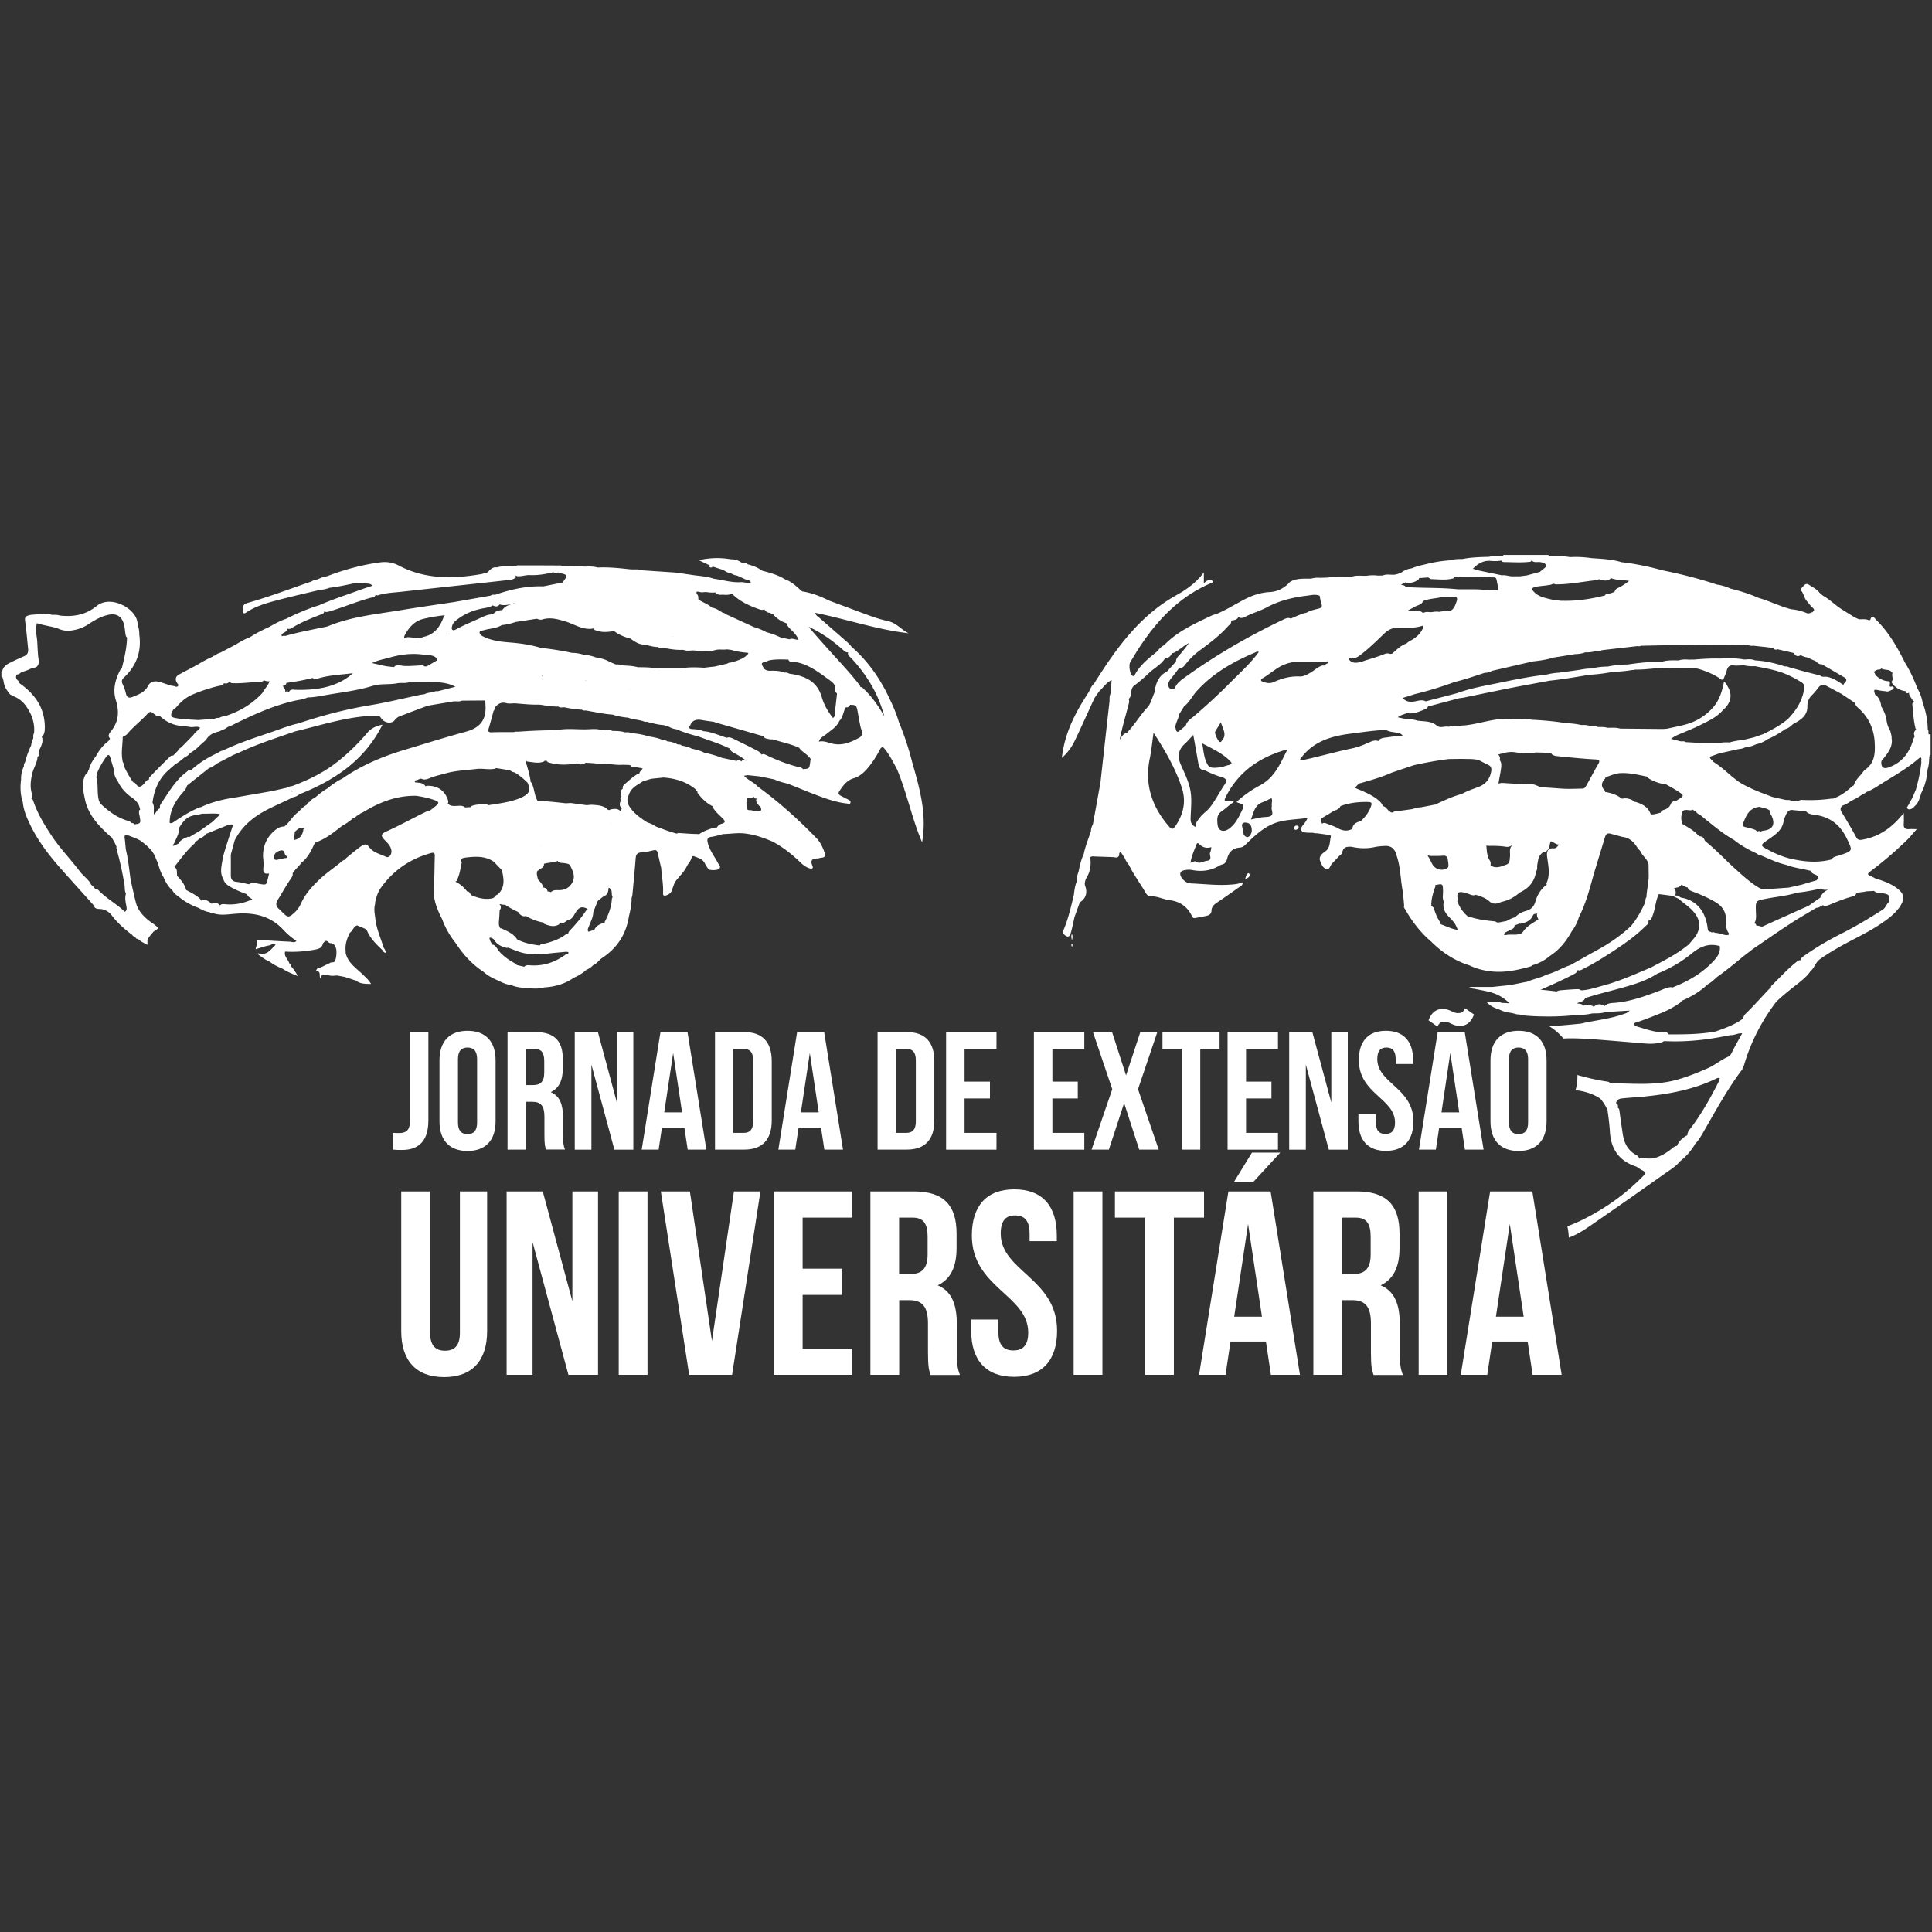 <svg xmlns="http://www.w3.org/2000/svg" viewBox="0 0 470 470" width="512" height="512"><rect x="0" y="0" width="470" height="470" fill="#333333" stroke="none"/><g stroke-width="1.135"><path d="M260.782 228.747c.157-.67.202-1.096-.022-1.543-.201.447-.156.872.022 1.543zM5.844 159.644a56.132 56.132 0 0 0-3.714 1.745c-.805.402-1.431 1.006-1.588 1.946-.09-.067-.156-.045-.201.045v1.252c.067 0 .156 0 .223.023l.291.984c.112 1.051.537 1.969 1.208 2.774.291.56.806.783 1.343 1.007 1.252.514 2.26 1.364 3.02 2.483 1.342 1.924 2.08 4.049 1.856 6.42-.022.045-.044.09-.067.157-.134.29-.156.604-.111.917 0 .09-.023.157-.023.246a5.119 5.119 0 0 0-.514 1.723 20.16 20.16 0 0 0-1.454 4.027c-.202.29-.336.626-.291.984a7.157 7.157 0 0 0-.694 3.266c-.246 1.88-.179 3.714.425 5.526.18 2.058 1.03 3.915 1.924 5.749 2.014 4.094 4.832 7.628 7.852 11.006 2.484 2.797 4.99 5.548 7.472 8.322.336 1.23 1.477.716 2.237 1.007.783.179 1.41.626 1.969 1.186 1.342 1.856 3.02 3.355 4.81 4.742.09.067.201.135.29.202.247.358.582.604.962.783.068.268.291.223.493.223.626.65 1.431 1.007 2.304 1.477v-1.208c.358-.76.94-1.365 1.476-2.014 1.343-.827 1.343-.827.18-1.745-.224-.178-.47-.313-.694-.47-1.7-1.252-3.2-2.706-3.759-4.809-.47-1.812-.85-3.646-1.275-5.459-.358-2.505-.581-5.055-1.185-7.516-.09-.917-.157-1.857-.291-2.774-.112-.694.224-.76.738-.694.649.246 1.32.515 1.969.761.335.157.693.336 1.029.492 1.096.805 2.17 1.656 2.997 2.752l.47.738c.313.76.649 1.499.962 2.26.269 1.029.604 2.035 1.141 2.975.067.09.112.179.18.268.491 1.253 1.207 2.372 2.214 3.289.268.559.738.94 1.253 1.253 1.476 1.297 3.176 2.237 5.033 2.908.85.492 1.745.917 2.73 1.051.2.246.491.269.782.224 1.835.649 3.714.268 5.57.134 4.385-.335 8.345.492 11.5 3.87a18.061 18.061 0 0 0 3.22 2.752c-.47.56-1.073.201-1.61.179-2.64-.112-5.28-.291-8.188-.47.649.85-.067 1.454-.112 2.304 1.208-.358 2.26-.738 3.356-.94.47-.089.962-.648 1.476-.089-1.185 1.096-2.125 2.685-4.183 2.014-.022 0-.09.111-.179.2.94.65 1.812 1.388 2.886 1.813.984.76 2.08 1.297 3.221 1.767 1.074.738 2.282 1.186 3.67 1.768-.515-.985-1.008-1.678-1.59-2.327-.066-.336-.268-.604-.491-.828-.291-.962-1.32-1.633-1.007-2.796 2.55.156 5.056-.045 7.539-.537.917-.179 1.521-.56 1.678-1.521.268-.134.358-.537.738-.537.492-.045.671.649 1.208.537.873.134 1.096.828 1.298 1.521.09.94.022 1.834-.269 2.73-.246.67-1.051.223-1.41.67-.939.314-1.722.962-2.728 1.141-.314.045-.627.783-.47.783 1.297-.044.559 1.074 1.051 1.768.269-1.477 1.186-.783 1.88-.85.715.313 1.476.111 2.214.111l1.745.336c.94.29 1.857.604 2.796.917-.112-.067-.156-.157-.201-.268l.201.268c1.052.828 2.282.76 3.647.805-.582-.984-1.32-1.633-2.014-2.304-1.409-1.387-3.132-2.483-3.915-4.407-.089-.246-.156-.492-.246-.738 0-.246 0-.492-.022-.738-.134-1.544.38-2.93 1.03-4.273.737-.47.872-1.499 1.766-1.79a96.06 96.06 0 0 0 1.723.716c.29.134.582.29.716.626.828 1.902 2.282 3.311 3.758 4.698.157.291.313.604.85.65-.156-.47-.246-.873-.559-1.209-.738-2.46-1.88-4.81-2.08-7.427-.18-1.119-.336-2.237 0-3.356v-.425c.29-1.163.626-2.349 1.32-3.333 3.042-4.295 7.136-7.114 12.214-8.523.738-.202.984-.067.962.716-.09 2.527-.045 5.078-.246 7.606-.224 2.886.805 5.346 2.058 7.807.76 2.103 1.879 4.004 3.266 5.75 1.79 2.773 3.982 5.167 6.778 7.001 1.097 1.007 2.394 1.634 3.736 2.193a9.798 9.798 0 0 0 3.155 1.096c1.23.47 2.527.604 3.847.671 1.343.112 2.685.224 4.005-.179 2.617-.134 5.056-.85 7.226-2.349 1.118-.492 2.147-1.096 3.042-1.924.693-.246 1.23-.693 1.745-1.208a3.308 3.308 0 0 0 1.253-.962c.246-.201.47-.425.716-.626 3.736-2.438 5.973-5.816 6.644-10.224.358-1.454.67-2.908.648-4.429.068-.268.18-.537.202-.828.268-2.93.56-5.838.783-8.77.067-.961.358-1.476 1.454-1.52 1.029-.023 2.036-.336 3.042-.537.716-.134.783.38.918.872.268 1.164.536 2.327.805 3.468.134 2.036.56 4.027.447 6.085-.044.738.358.716.873.537.649-.247 1.14-.65 1.342-1.365.179-.582.425-1.163.626-1.745.962-1.387 2.282-2.46 2.998-4.027l.269-.47c.425-.425.626-.961.85-1.498.111-.269.246-.537.626-.358.984.402 2.058.626 2.595 1.722.224.492.537.94.85 1.365.246.358 2.17.358 2.618-.045.514-.492-.023-.917-.224-1.297-.917-1.79-2.26-3.356-2.618-5.414-.067-.627.135-.94.828-1.052 1.007-.134 1.991-.447 2.975-.693 1.902-.045 3.804-.403 5.705-.09 2.192.291 4.25 1.03 6.264 1.88 2.394 1.252 4.519 2.908 6.487 4.765.716.693 1.455 1.387 2.416 1.722.448.157 1.23.313.85-.581-.603-1.455.068-1.745 1.298-1.768.29 0 .56-.156.85-.179 1.007-.022 1.052-.559.783-1.342-.425-1.23-.984-2.416-1.879-3.356-4.43-4.586-9.15-8.836-14.317-12.594-.94-1.052-2.35-1.544-3.378-2.64.358-.067.648-.112.917-.157.984.112 1.969.202 2.953.313l3.557.739c1.029.47 2.125.783 3.244 1.029 2.08.827 4.138 1.678 6.219 2.483 2.662 1.029 5.346 2.036 8.232 2.349.269.022.604.246.76-.134.157-.38-.089-.627-.424-.783-.627-.314-1.253-.65-1.88-.962-.447-.246-.738-.537-.402-1.074.895-1.387 1.857-2.707 3.512-3.2 1.298-.38 2.26-1.185 3.132-2.147 1.365-1.521 2.438-3.244 3.378-5.056.447-.581.76-.313 1.119.157 1.185 1.476 2.013 3.177 2.908 4.832 2.438 5.794 3.624 12.013 6.107 17.785 1.186-6.6-.492-12.819-2.282-19.038a.729.729 0 0 0-.09-.29 70.091 70.091 0 0 0-3.288-9.956c-.56-1.968-1.387-3.825-2.26-5.66-2.236-4.81-5.212-9.082-9.216-12.594-.29-.336-.582-.716-.917-1.007-2.304-2.036-4.631-4.049-6.958-6.085-.358-.313-.85-.537-.984-1.185 7.629 1.52 14.989 4.093 22.729 4.966-1.723-.805-2.886-2.416-4.787-2.886-1.41-.335-2.82-.716-4.184-1.208-3.467-1.253-6.935-2.573-10.38-3.848-2.08-1.029-4.228-1.901-6.555-2.237-1.252-1.029-2.37-2.282-3.96-2.84-.156-.09-.312-.157-.469-.247-1.633-.984-3.467-1.476-5.302-1.946-1.051-.76-2.237-1.253-3.49-1.544-.447-.38-.962-.47-1.521-.425-.805-.604-1.7-.828-2.684-.828-2.484-.425-4.944-.38-7.74.224 1.14.537 1.923.917 2.728 1.298-.134.044-.425.09-.313.179.269.268.627.536 1.007.09.671.223 1.342.446 2.013.648.246.09.492.201.716.29.47.247.895.65 1.499.538.515.425 1.119.626 1.767.738.246.112.47.223.716.313.738.358 1.454.738 2.26.872.156.157.29.314.246.56-.246 0-.492 0-.738.022-.672-.112-1.32-.246-1.992-.179-2.125.067-4.16-.582-6.241-.85-1.7-.604-3.49-.649-5.235-.917-1.342-.202-2.684-.38-4.027-.582l-7.986-.537c-.984-.335-2.013-.201-3.02-.246-2.662-.29-5.324-.581-8.009-.447-.984-.291-1.99-.269-2.997-.224-1.812-.09-3.602-.201-5.414-.09-.47-.246-.962-.178-1.454-.178-2.93-.023-5.861-.023-8.792-.023-.492 0-1.007-.067-1.454.202-1.477-.045-2.953-.112-4.407.29-1.074-.2-1.61.627-2.282 1.208-.604.157-1.186.38-1.79.47-6.8 1.141-13.49 1.186-19.798-2.147-1.41-.739-2.908-.962-4.474-.761-4.452.582-8.77 1.767-12.953 3.378-.805.112-1.543.403-2.282.76-.537.068-1.051.202-1.499.515-5.19 1.767-10.29 3.736-15.547 5.213-1.186.335-1.23 1.029-1.164 1.968.045.56.291.738.806.38 2.282-1.543 4.877-2.281 7.472-2.975 3.49-.917 7.002-1.722 10.514-2.55a7.178 7.178 0 0 0 2.26-.492c2.281-.269 4.518-.783 6.755-1.253h1.007c.85.447 1.991-.134 2.73.738-1.007.336-2.036.671-3.043 1.03-3.333 1.23-6.711 2.303-9.955 3.735-2.774.85-5.414 1.991-8.009 3.289-1.432.47-2.752 1.185-4.049 1.946-1.61.738-3.221 1.521-4.698 2.506-1.23.47-2.349 1.096-3.467 1.79l-3.781 1.99c-.492.157-.962.358-1.32.716-.179 0-.358.022-.447.224-1.5.604-2.864 1.454-4.25 2.237-1.343.716-2.685 1.41-4.028 2.147-.827.448-1.029 1.119-.536 1.97.156.268.536.514.246.85-.246.29-.604.089-.918 0-.246-.068-.492-.09-.715-.113-1.03-.313-2.036-.716-3.088-.962-1.006-.246-2.035.023-2.505.962-.806 1.589-2.237 2.103-3.714 2.707-.917.38-1.454.246-1.7-.805a11.547 11.547 0 0 0-.783-2.237c-.335-.716-.246-1.141.358-1.7 3.02-2.842 4.273-6.354 3.669-10.47.067-1.007-.313-1.969-.448-2.93-.447-3.423-6.532-6.712-9.932-3.938-2.662 2.17-5.615 2.662-8.86 2.327-.648-.202-1.341-.202-2.012-.18-.895-.312-1.813-.357-2.73-.268-.94.269-1.924.112-2.886.38-.805.224-1.029.538-.894 1.41.313 2.26.492 4.541.738 6.8.045.896-.224 1.41-1.007 1.746zm175.857 34.764c.112-.514.828-.134 1.23-.313.18-.09.314-.18.448-.313.067.402.269.581.694.402h.022-.045c-.29.806.157 1.343.65 1.857.11.067.223.157.312.224.358 1.029.202 1.051-1.14 1.096-.135 0-.291.022-.426.022a1.03 1.03 0 0 0-.38-.201c-.425-.201-1.186.112-1.32-.447-.179-.739-.224-1.589-.045-2.327zm-145.612.738zm2.797 15.034c.022-.023.022-.045.022-.045v.045c0-.023-.022-.023-.022 0zm.335-14.765c-.201.313-.402.648-.29 1.051.044.045.089.09.111.157h-.044c-.783.201-.94 1.096-1.566 1.499-.112-.94.179-1.88-.246-2.73-.023-.022-.045-.044-.09-.067.358-2.997 1.41-5.682 3.691-7.785.604-.56 1.23-1.074 1.835-1.633.895-.492 1.678-1.14 2.438-1.812.56-.134.895-.582 1.275-.962a9.687 9.687 0 0 0 2.193-1.722c.47-.403.94-.828 1.387-1.23l.246-.247c.716-1.253 1.924-1.722 3.221-2.013.626-.38 1.387-.492 1.946-1.03.38-.156.761-.29 1.141-.47 4.832-2.415 9.732-4.675 15.011-5.905 1.119-.268 2.304-.336 3.356-.85 1.879-.022 3.691-.47 5.525-.76 3.423-.56 6.89-1.007 10.224-2.036.335-.09.671-.157 1.007-.247 1.744-.29 3.534-.067 5.257-.447h-.023c.94-.09 1.902.09 2.82-.246 1.99 0 3.981-.067 5.972 0 1.723.067 3.468.224 5.168 1.14-1.521.381-2.864.74-4.228 1.075-.358 0-.739-.045-1.052.223l-.47.067c-.604.068-1.208.135-1.767.448-.358.045-.738.09-1.096.156-4.004.85-8.009 1.835-12.036 2.506-5.995.984-11.834 2.528-17.583 4.452-2.058.447-4.027 1.23-6.018 1.924-4.138 1.431-8.322 2.729-12.281 4.653-.448.09-.873.268-1.23.581a24.072 24.072 0 0 0-6.488 4.14c-.023 0-.045-.023-.067-.023-.582-.067-.873.38-1.276.67-2.55 1.97-4.16 4.81-5.973 7.473zm30.425-29.284c2.147-.29 4.295-.648 6.398-1.208.112.067.224.134.358.202.559.067 1.074-.112 1.588-.247 2.483-.67 5.056-.738 7.875-1.118-1.7 1.521-3.423 2.394-5.302 3.02-2.819.917-5.705 1.096-8.635 1.03-.56-.023-1.298-.247-1.634.536h.023-.045c-.29-.224-.582-.224-.872 0h-.023c.135-.626-.29-1.03-.604-1.477.38-.134.828-.156.873-.693v-.045zm3.199-8.009c-.023.023-.045.045-.045.068.022-.023.022-.045.045-.068zm27.784-3.02c-.76.023-1.61-.335-2.26.224-.133-.492.135-.895.359-1.275 1.007-1.7 2.304-3.042 4.317-3.512 1.7-.403 3.446-.694 5.19-.873-.2.224-.335.492-.447.783-.872 2.26-2.282 3.982-4.81 4.497-.738.335-1.52.47-2.349.156zm1.253 1.298h-.09v-.022c.045 0 .068.022.09.022zm2.058 3.02c.246.022.492 0 .716-.045.694.202 1.499.291 1.7 1.253-.85.492-1.677.984-2.528 1.477-.179 0-.358.022-.536.022a1.127 1.127 0 0 0-.515-.269c-1.432.045-2.841.202-4.295.157-.76-.022-1.544-.336-2.304-.045-.112.112-.224.202-.336.313a57.463 57.463 0 0 1-1.946-.223c-1.141-.246-2.282-.492-3.4-.76.089-.068.2-.113.357-.157 1.208-.56 2.528-.783 3.803-1.141 3.02-.873 6.13-1.23 9.284-.582zm4.34-5.078c.157-.134.336-.202.492-.09-.134.023-.313.045-.492.09zm16.913-7.718c-.09-.134.134.045 0 .134-1.097.313-2.237.56-2.953 1.588v.067c-.918.045-1.79.224-2.305 1.097l-.067-.067c-1.208 0-2.26.559-3.31 1.029-1.857.85-3.759 1.61-5.548 2.595-.291.156-.672.38-.94.156-.313-.268-.134-.716-.045-1.051.18-.694.738-1.096 1.253-1.499 1.857-1.41 3.96-2.26 6.264-2.685.783-.134 1.566-.246 2.26-.67.022-.023.044-.023.066-.045.627.313 1.208.425 1.723-.269.045.022.09.067.134.09 1.186.313 2.282-.068 3.4-.358.068-.023.09-.067.068-.112zm-83.153 58.97c.112-.135.201-.291.313-.426.47-1.14 1.164-2.192 1.208-3.467-.022-.09-.044-.157-.067-.224.716-1.074 1.365-2.17 2.595-2.774.985-.47 2.08-.447 3.11-.76 1.41.067 2.84-.157 4.273.09-.023.156-.023.2-.045.223-.604.56-1.186 1.14-1.79 1.7-1.006.716-2.036 1.454-3.042 2.17A265.71 265.71 0 0 0 46 203.67c-.067-.045-.112-.09-.202-.112-.894.313-1.744.693-2.304 1.499 0 .044-.045.09-.045.156-.29.134-.581.269-.872.425-.425.202-.515.112-.537-.045zm12.796 14.384c-.47-.045-.895-.09-1.297.224-.023.022-.045.044-.045.067-.582-.671-1.23-.895-2.036-.38v-.045c-.738-.627-1.476-1.208-2.528-.739-.044 0-.067.023-.09.023.046-.045.068-.09.113-.134-.985-1.164-2.372-1.768-3.67-2.484-.335-1.387-1.23-2.393-2.17-3.4-.2-.76.202-1.7-.715-2.215 1.566-1.946 2.998-4.026 4.922-5.682.09-.09.111-.224.09-.358-.023 0-.023 0-.046-.022.403-.157.739-.38 1.007-.716.56-.268 1.119-.537 1.566-.984l.201-.269 5.504-2.237c.335.09.76-.313 1.006.201-.268.828-.559 1.678-.827 2.506-.291.917-.582 1.857-.895 2.774-.269.984-.627 1.969-.783 2.975-.246 1.611-.739 3.244.201 4.81.246.895.94 1.432 1.7 1.857 1.298.738 2.662 1.32 4.072 1.812.179.626.76.85 1.275 1.208-2.237 1.029-4.43 1.41-6.555 1.208zm9.24-10.738c0 .447.066.872.044 1.32-.067.962-.403 2.26 1.32 1.924v.134c-.09.358-.179.716-.268 1.096-.38 1.633-.38 1.61-2.059 1.32-.85-.157-1.722-.447-2.55.09-1.007-.202-1.99-.493-2.998-.582-.894-.09-1.32-.492-1.409-1.342v-5.302c.313-1.164.626-2.305.94-3.468 1.588-3.087 4.026-5.302 7.024-6.98 2.35-1.32 4.855-2.304 7.248-3.534.582-.067 1.074-.38 1.544-.716 8.478-3.4 15.794-8.21 20.134-16.912-1.566.335-2.73.872-3.647 1.924a51.222 51.222 0 0 1-6.845 6.733c-3.423 2.797-7.316 4.743-11.432 6.264-.47.09-.94.134-1.342.425l-3.669.828c-2.841.492-5.66.984-8.5 1.476-3.02.448-5.996 1.096-8.77 2.439-.47 0-.873.268-1.275.47-2.036.917-3.87 2.192-5.727 3.4h-.269c-.402.022-.29-.246-.29-.492.111-2.707 1.364-4.877 3.087-6.846.425-.492.894-.962 1.073-1.633 0-.045 0-.09.023-.134 1.79-1.432 3.58-2.841 5.369-4.273.783-.224 1.41-.738 2.058-1.186 1.275-.67 2.55-1.32 3.803-1.99.649-.27 1.297-.538 1.924-.828 4.273-1.969 8.77-3.4 13.199-4.944 6.51-1.544 12.908-3.714 19.708-3.826.806-.022.94.246 1.23.671.761 1.097 2.506 1.432 3.29.403.626-.828 1.409-1.007 2.214-1.297 1.924-.761 3.87-1.477 5.794-2.193 2.08-.358 4.161-.693 6.242-1.051.179 0 .335 0 .514-.023.515.023 1.03.09 1.521-.156 1.902-.023 3.826-.023 5.727-.045l.067 1.745c.045 3.221-1.61 4.966-4.675 5.816-5.078 1.387-10.09 2.953-15.123 4.475-5.346 1.61-10.425 3.758-15.033 6.957-1.342.649-2.573 1.521-3.714 2.46-1.118.605-2.058 1.433-3.02 2.238-.537.201-.94.56-1.275 1.007-.358.156-.626.38-.738.783-.09 0-.157.022-.201.067-.783.47-1.32 1.208-2.014 1.767-1.23.94-1.946 2.416-3.176 3.356h-.202c-.738.022-1.342.357-1.924.805-2.035 1.61-3.02 3.713-3.042 6.286 0 .358.045.716.09 1.074zm6.867-16.935c.067.067.134.134.202.18a.227.227 0 0 1-.157.133c-.022-.134-.022-.223-.045-.313zm.738 10.112c.582-.56 1.119-1.23 2.148-.94.112 0 .18.045.269.067v.09c-.09-.023-.18-.023-.269.045-.179 1.431-.85 2.416-2.349 2.684-.179-.671.313-1.297.201-1.946zm-4.966 6.398c-.156-.873.246-1.41 1.03-1.745.693-.29 1.297-.403 1.52.56.068.312.224.58.56.67-.023.135-.023.269-.023.403-.783.09-1.543.29-2.304.447-.313.068-.693.112-.783-.335zm21.61 1.678s0-.023 0 0c0-.023.023-.023.023-.023 0 .023 0 .023-.023.023zm17.852-14.564c-.514.448-1.051.85-1.588 1.275-.112 0-.224-.022-.313-.022-3.4 1.588-6.644 3.445-10.067 4.989-1.655.738-1.678 1.14-.425 2.393.626.627 1.208 1.276 1.41 2.17.223 1.052-.515 2.08-1.298 1.7-1.387-.67-3.043-.984-4.05-2.326-.581-.805-1.185-.828-1.9-.313-1.231.872-2.372 1.834-3.535 2.796a1.036 1.036 0 0 0-.38.537 1.662 1.662 0 0 0-.761.336c-1.678 1.431-3.535 2.64-5.168 4.138-1.969 1.812-3.803 3.759-4.9 6.242a6.854 6.854 0 0 1-1.968 2.528c-.962.805-1.297.76-2.237-.135-.38-.38-.76-.783-1.163-1.14-.76-.672-.783-1.365-.246-2.215 1.029-1.61 1.924-3.311 3.02-4.9.29-.447.67-.872.604-1.454-.023-.022-.023-.044-.045-.044.582-.962 1.521-1.656 2.148-2.595 1.61-1.23 2.416-2.998 3.243-4.743.09-.067.18-.134.269-.224 2.46-.85 4.43-2.483 6.443-4.049.917-.47 1.745-1.074 2.55-1.745.403-.156.76-.38 1.029-.716.313-.067.56-.2.738-.47.336-.156.671-.313.984-.491 3.915-2.372 8.076-3.96 12.752-3.848 1.566.246 3.087.559 4.586 1.118.895.313.872.694.268 1.208zm3.423 19.217s.022 0 0 0zm.022 0zm-.536-19.53c-.068-.022-.135-.022-.202-.022v-.023c.336-.492.09-.962-.09-1.409-.805-2.036-2.617-3.11-5.033-2.998-.09.045-.156.09-.246.134-.38-.67-1.051-.827-1.767-.894-.224-.045-.448-.045-.649-.045-.112-.045-.201-.112-.179-.269.045-.357.515-.268.783-.425.224-.111.47-.179.738-.246.157.067.291.112.425.18.65.111 1.23-.113 1.812-.359 1.164-.47 2.372-.716 3.58-1.051 2.483-.738 5.056-.805 7.606-1.119 1.521-.201 3.132.269 4.675-.09.023-.066.067-.133.09-.2 0 .022 0 .044-.022.067 1.163.179 2.326.358 3.49.559.29.268.626.425 1.006.47.067.044.134.067.224.112 1.118.67 2.103 1.52 3.02 2.438.76 1.79.492 2.595-1.253 3.467-.693.358-1.432.604-2.192.828-1.991.582-4.05.828-6.063 1.163-.134-.067-.268-.156-.425-.223-1.275.045-2.595-.067-3.803.47-.045.067-.067.156-.09.223l-1.386.067c-.716-.626-1.566-.335-2.35-.358-.603.023-1.207 0-1.7-.447zm12.527 12.751c0 .023 0 .023 0 0 0 .023-.022.023 0 0-.022.023 0 .023 0 0zm-9.977-2.729c0 .023-.023.023-.023.045 0 0 0-.022.023-.045-.023 0 0 0 0 0zm2.975 12.103c-.045-.09-.112-.157-.156-.246-.202-.291-.314-.694-.783-.604-.783-.962-1.656-1.812-2.797-2.35-.022 0-.045.023-.067.023v-.09a.7.7 0 0 1 .224-.111c.783-1.41.962-2.998 1.297-4.541-.067-.202-.112-.403-.201-.582.134-.403.492-.537 1.03-.604 2.415-.29 4.786-.47 6.956.984.65.671 1.298 1.365 1.97 2.036.491 2.125.872 4.228-1.008 5.95-.447.113-.67.47-.94.784-.38.179-.76.223-1.185.268-1.566.112-2.975-.313-4.34-.917zm23.579 14.295h-.358c-2.707 2.058-5.704 3.087-9.127 2.774-.358-.023-.738 0-1.074.246-.022.045-.045.09-.045.134-.626-.134-1.253-.29-1.879-.425-.067-.09-.112-.179-.179-.268-1.543-.806-2.975-1.768-4.138-3.11-.47-.537-.694-1.342-1.5-1.588-.022.022-.044.044-.066.044-.358-.514-.694-1.05-.761-1.7.626-.112.94.314 1.297.582.023.067.023.134.045.201.716.985 1.767 1.41 2.908 1.678.112-.022.202-.045.314-.067 1.767.671 3.49 1.521 5.436 1.499.581.134 1.185.112 1.767.022.917.067 1.812 0 2.707-.112 1.387-.156 2.774-.268 4.16-.402.448.022.761.044.493.492zm.447-.134zm0-5.548c-.2.223-.38.447-.402.76-.18-.022-.336 0-.47.112-1.857 1.432-4.05 2.08-6.309 2.55 0 0-.022.09-.044.224l-.045-.045h-.515c-1.79-.246-3.534-.604-5.123-1.476v-.067c-.917-1.343-2.37-1.902-3.735-2.55-.068-.045-.157-.045-.269-.023-.335-.447-.403-.984-.358-1.588.09-.94.134-1.88.18-2.819.066-.09.133-.179.2-.29.112-.27.112-.56 0-.828.068-.068-.089-.112-.179-.18 0-.044.023-.089.023-.134.022-.022.067-.022.112-.044.313.067.604.134.94.156.066 0 .156 0 .223-.022 1.007.671 2.058 1.275 3.199 1.767.022.09.067.18.134.269.425.47.895.872 1.589.738.044-.023.067-.045.111-.067a12.541 12.541 0 0 0 4.407 1.655.293.293 0 0 0 .09.291c1.208.492 2.416.872 3.646.112.023-.067.023-.134.023-.201 0 0 0 .022.022.022.805-.022 1.477-.313 2.036-.895.022 0 .045.022.067.045.984-.18 1.342-1.03 1.767-1.723.917-1.476 1.544-1.722 3.065-.962a.83.83 0 0 0-.38.291c-1.141 1.745-2.528 3.378-4.005 4.922zm-7.695-14.586c.47-.537 1.476-.627 1.387-1.633 1.096-.313 2.282-.269 3.355-.694.045.067.09.157.157.224.47.358 1.03.224 1.566.336.492.089 1.074.111 1.32.604.582 1.23 1.275 2.483.582 3.914-.672 1.387-1.79 2.014-3.311 2.036-.65 0-1.343-.112-1.902.425-.045.023-.067.045-.09.067-.245-.134-.514-.201-.782-.156-.112-.56-.448-.917-1.03-.985h-.066c-.09-.805-.694-1.32-1.208-1.901-.023 0-.045-.022-.068-.022-.067-.716-.447-1.41-.111-2.126.044-.022.134-.044.2-.09zm-.157-1.633v-.023c.023 0 .045.023.067.023h-.067zm.828-4.25c-.045-.023-.067-.023-.112-.023.045-.022.067-.022.112-.045v.067zm11.543 20.983c.023 0 0 0 0 0zm5.705-8.277c-.112 2.036-.805 3.87-1.745 5.66 0 .045.022.09.022.134-1.006.38-2.058.694-2.55 1.812-.47.157-.962.313-1.432.47-.358-.448-.067-.85.09-1.253.402-1.14 1.051-2.215 1.074-3.49.358-.917.715-1.834 1.096-2.751a69.389 69.389 0 0 1 1.499-1.186c1.051-.336 1.029-1.23 1.163-2.036.022.023.067.023.09.045.984.47.447 1.544.85 2.237l.067.067c-.135.022-.202.157-.224.29zm-.269-18.3c-.022 0-.022.023-.022.023.067.179-.112.022.022-.022zm0 0c.023 0 .023 0 0 0h.068-.068c.023 0 0 0 0 0zm2.909-8.5c.022.022.022.044.044.067-.917.492-.335 1.297-.38 1.946-.045.022-.09.067-.134.09-.134.2-.134.425-.045.648.067.023.112.067.18.09-.56.76-.515 1.454.111 2.103l-.045.044a3.568 3.568 0 0 0-.268.604c-.649-.783-1.544-.626-2.439-.47a.804.804 0 0 0-.268.18c-.201-.068-.425-.135-.626-.202-.023-.067-.045-.156-.09-.246-1.118-.783-2.416-.783-3.691-.872-.291.067-.671 0-.94.112h-.09c-1.32-.157-2.639-.358-3.959-.537-.403.022-.828.044-1.23.067-2.282-.246-4.542-.537-6.846-.537 0-.022 0-.045-.022-.067-.805-1.365-.738-2.998-1.454-4.385-.067-.067-.134-.112-.201-.179-.18-1.432-.582-2.819-.985-4.206-.179-.313-.47-.604-.045-.94.023.046.068.113.09.157 1.41.112 2.819.582 4.228-.044.022-.045.022-.067.045-.112.134-.022.268-.022.38-.045h.134c.067.134.202.246.336.358 2.26.76 4.564.671 6.868.358.067-.067.09-.157.134-.224l.022.023c.582.537 1.23.425 1.902.179a.853.853 0 0 0 .201-.202c.29.023.604.045.895.045.649.045 1.32.112 1.969.157l2.55.067c1.253.134 2.483.335 3.758.223l1.7.068h.045c.067.626.604.492.984.514.672.067 1.32.134 2.036.336-.335.447-.738.715-.828 1.185l.068.202-.023-.023c-.246-.112-.492-.022-.693.112-1.119.694-2.058 1.61-3.065 2.46-.224.247-.403.538-.313.896zm-23.557-6.958c.045.09.112.18.157.269a.563.563 0 0 1-.157-.269zm17.673-.94zm1.767-.984c.023-.022.023-.022 0 0 .023-.022.023-.022 0 0 .023-.022.023 0 0 0zm7.74-2.527c0-.023.023-.023.046-.045v.045h-.045zm20.425 20.021c-.492.135-.894.425-1.118.895-1.007-.022-3.602.985-4.407 1.7-.09-.044-.157-.089-.246-.111-1.611 0-3.2-.157-4.81-.246-.09.067-.246.111-.358.156-.738-.224-1.499-.447-2.237-.693h-.022a.417.417 0 0 0-.246-.09c-.828-.313-1.656-.604-2.484-.917-.67-.47-1.387-.783-2.17-1.03-1.745-1.14-3.49-2.326-4.54-4.227-.09-.403-.202-.828-.292-1.23.224-1.007.492-1.97 1.253-2.752.738-.76 1.655-1.186 2.506-1.768a54.09 54.09 0 0 1 2.035-.626c.985-.112 1.991-.201 2.976-.313 2.84.201 5.48.962 7.74 2.796.179.202.358.425.537.627 0 .111 0 .201.022.313 1.007 1.32 2.148 2.505 3.669 3.244.022.313.224.559.38.783.582.805 1.343 1.454 2.036 2.147.604.604.85 1.052-.224 1.342zM158.346 179.8s.023 0 0 0c.045 0 .157.134.045.067-.022-.022-.022-.045-.045-.067zm.76 5.593c0-.023 0-.023 0 0 0-.023 0-.023 0 0zm4.274 1.498s.022 0 0 0zm18.187-1.812c-.156-.044-.313-.067-.447-.134-.291 0-.627-.045-.738.313 0 0 0-.022-.023-.022-.313-.313-.649-.38-1.051-.201-.023.022-.045.067-.09.09-1.208-.247-2.393-.515-3.601-.762a25.34 25.34 0 0 0-4.273-1.252c-.94-.492-1.969-.76-3.02-.962-.783-.425-1.633-.627-2.506-.783-.268-.313-.626-.246-.962-.269-.783-.425-1.61-.693-2.528-.738-.268-.29-.67-.246-1.006-.29-1.119-.515-2.305-.739-3.513-.918-1.387-.47-2.818-.693-4.272-.805-.47-.291-.985-.18-1.5-.202-.961-.29-1.946-.335-2.93-.313-.671-.246-1.365-.246-2.058-.179h-.246l-.492-.067a.852.852 0 0 0-.38-.09c-1.186-.268-2.372-.066-3.558-.066-2.192.022-4.407-.246-6.599.134-.492.022-.984.045-1.476.09h-.493c-2.617.044-5.234.156-7.83.357-.335-.067-.67 0-1.006.09-1.79 0-3.58-.023-5.347.044-.76.023-.962-.179-.738-.917.425-1.431.805-2.863 1.186-4.295.268-.179.223-.47.268-.716.067-.09.157-.201.224-.29.693-.784 1.476-1.186 2.617-.873.649.179 1.41.045 2.103.045 1.991.156 3.96.38 5.973.313.045.022.067.045.112.045.022 0 .067 0 .09-.023 1.431.246 2.885.47 4.34.448.47.335.984.201 1.476.179 1.41.29 2.819.537 4.273.581.29.246.648.224 1.006.202 2.17.38 4.318.85 6.51 1.006 1.208.425 2.484.627 3.736.739 1.03.425 2.17.447 3.222.738.425.045.805.38 1.275.246 1.387.358 2.751.738 4.183.828.425.134.873.268 1.298.425.537.29 1.073.514 1.7.559 1.79.76 3.646 1.32 5.525 1.812 2.506.962 5.101 1.7 7.517 2.908v.022c.201.56.649.85 1.141 1.097a17.975 17.975 0 0 1 2.841 1.812c0 .022.022.022.045.044h.022zm-58.164-15.66c0-.022.022-.022.045.023-.023 0-.023 0-.045-.022zm8.456-4.831c.022-.09.022-.18.045-.269l.134.067c-.067.045-.112.112-.179.202zm10.47 1.029c.044-.023.067-.045.112-.045.111.022.223.045.313.09-.134-.045-.269-.045-.425-.045zm.268 3.288v-.022.022zm3.758-1.297s.023 0 0 0c.023 0 .023 0 0 0 0 .022 0 0 0 0zm.515 3.31h.045v.023c-.023-.022-.045-.022-.045-.022zm4.004-6.778c.023 0 .045-.022.067-.022l-.044.045c0-.023-.023-.023-.023-.023zm1.745 3.759h.023c0 .022 0 .022-.023.044v-.044zm.492-.291c0-.023 0-.067.023-.09 0 .023.022.045.022.09h-.045zm44.026 17.471c-.223 1.924-.223 1.924-1.655 2.014a.414.414 0 0 0-.157.045c-.201-.426-.67-.448-1.074-.537-2.662-.672-5.212-1.656-7.695-2.841-.425-.202-.873-.493-1.387-.157v-.112c-.201-.447-.604-.693-1.007-.895-1.946-1.029-3.937-1.99-5.906-2.953-.38-.179-.783-.313-1.208-.246a.8.8 0 0 0-.246.09c-.537-.18-1.074-.38-1.61-.56-1.32-.447-2.64-.962-4.072-1.051-.872-.403-1.834-.47-2.774-.515-.716-.044-.85-.38-.425-.94.56-1.319 1.61-1.476 2.863-1.252.94.18 1.88.29 2.82.425.245.09.491.157.737.246 3.67 1.052 7.316 2.103 10.984 3.155.112.178.291.178.448.156 0 .045 0 .067.022.112.269.358.65.447 1.052.492.402.112.783.134 1.163.112 2.125.671 4.318 1.119 6.376 2.013.738 1.119 2.147 1.633 2.84 2.797-.021.112-.066.246-.089.402zm12.595-7.069c0 .56-.09 1.096-.626 1.41-2.193 1.208-4.407 2.147-7.002 1.387-.918-.269-1.835-.604-2.82-.403-.021 0-.044.022-.066.022.201-.962 1.118-1.275 1.767-1.812 1.186-.984 2.55-1.745 3.2-3.221.894-.895.939-2.17 1.498-3.222l.201-.134c.067.022.135.045.224.045.336-.067.582-.246.671-.604v-.023c1.544.045 1.566.09 1.902 1.857.201 1.141.402 2.304.648 3.423.09.38.157.783.493 1.029-.045.09-.067.179-.09.246zm-4.944-20.178c.47.402.85.917 1.566.872-.246.604.246.917.582 1.253a35.58 35.58 0 0 1 5.324 7.18c1.275 2.26 2.192 4.654 2.886 7.137-1.342-2.326-2.841-4.563-4.788-6.443-.313-.29-.559-.738-1.073-.693-.023-.403-.314-.649-.537-.94-2.215-2.818-4.698-5.391-7.07-8.053-1.677-1.857-3.355-3.736-4.966-5.66 2.976 1.342 5.615 3.2 8.076 5.347zm-7.74 4.451c1.678.873 3.132 1.991 4.653 3.088.872.626 1.678 1.23 1.454 2.483-.045.29.134.56.38.76.023.023.045.023.067.045v.224a288.988 288.988 0 0 1-.492 4.362c-.067.492.112 1.096-.492 1.41-1.163-1.522-2.17-3.177-2.684-5.011-1.164-4.072-4.296-5.258-7.964-5.772-.314-.224-.694-.291-1.074-.246-1.141-.448-2.35-.492-3.557-.448-.582.023-1.052-.112-1.454-.514-.828-1.387-.828-1.387.738-1.812.112-.023.201-.112.313-.157 1.61-.38 3.244-.268 4.877-.246h.022s-.022 0-.022.022c.09.493.515.47.872.515 1.566.067 2.976.582 4.363 1.297zm-27.069-18.321c.447.09.873.201 1.32.067h.604a7.036 7.036 0 0 0 2.058.09c.067.066.134.134.201.223.336.268.716.336 1.141.358.76-.09 1.611.157 2.305-.134.223-.023.425-.023.648-.045.023.045.023.112.067.157 1.857 1.744 4.117 2.751 6.488 3.579.38.134.76.156 1.14-.022.336.604.85.872 1.5.85.022.044.022.09.044.134.157.201.336.29.56.179.872 1.051 1.946 1.79 3.221 2.192.022.023.022.045.022.067.291.806.962 1.32 1.522 1.902.559.604 1.14 1.208 1.431 2.08-.827.023-1.476-.47-2.17-.134l-.022.023c-.716-.157-1.41-.291-2.125-.448-1.119-.537-2.26-.984-3.468-1.275a14.513 14.513 0 0 0-3.042-1.253c-2.349-1.074-4.676-2.147-7.025-3.221-.111-.224-.335-.224-.536-.246-.85-.515-1.656-1.141-2.685-1.253-.94-.917-2.215-1.253-3.266-1.991-.09-.403.067-.872-.29-1.208-.202-.358-.448-.828.357-.671zm4.206 13.914h-.045l.022-.022.023.022zm-10.649-3.087h.112v.045h-.022c-.023 0-.134-.045-.09-.045zm-1.163-3.154v-.067c.022 0 .022 0 .045.022-.023 0-.023.023-.045.045zm-.515-3.289s0 .023.023.023c-.023 0-.023 0-.023-.023 0 .023 0 0 0 0zm-2.997 3.759s0 .022.022.022c-.022 0-.022-.022-.022-.022zm-2.014.984c0 .022 0 .022.023.045l-.045-.045h.022zm-9.172-10.962v.067c-.022-.022-.044-.044-.044-.067h.044zm-3.064 3.222c0 .022 0 0 0 0-.023 0 0 0 0 0zm-.247 7.539c-.067-.045-.111-.09-.179-.112.068.022.135.045.18.112zm-.715-.515h-.023.023zm.715.515h-.022c.045 0 .09 0 .134-.023a.45.45 0 0 0-.067.246c1.454.761 2.976.694 4.542.47.089-.067.156-.134.246-.201 1.252.984 2.662 1.588 4.183 1.969 1.051.76 2.125 1.52 3.512 1.454 1.052.29 2.103.581 3.222.604.134.134.29.201.492.134.335.045.693.067 1.029.112 1.476.268 2.975.514 4.496.425.067.045.157.067.246.045.873.357 1.768.022 2.663.134 1.61.179 3.288.313 4.899-.09.94-.313 1.946-.022 2.886-.201.358.045.716.09 1.051.134 1.298.38 2.64.604 4.004.694.068.067.135.112.202.179l-.694.693c-1.118.828-2.416 1.208-3.736 1.544a.699.699 0 0 0-.537.134c-.089.045-.156.067-.246.112-1.006.223-2.013.47-3.02.693-.85.09-1.678.18-2.528.291-1.901-.112-3.825-.201-5.727.18h-5.234c-.246 0-.492 0-.76-.023-1.477-.291-2.976-.269-4.453-.291-1.163-.313-2.349-.358-3.534-.425-.582-.112-1.141-.313-1.745-.224-.336-.134-.649-.268-.985-.403-.179-.067-.335-.134-.514-.2-1.074-.694-2.304-.918-3.535-1.164-.805-.291-1.633-.537-2.505-.515-1.052-.335-2.103-.559-3.222-.559-2.483-.56-4.988-.917-7.516-1.208-2.394-.716-4.832-1.096-7.316-1.297-2.304-.18-4.563-.403-6.688-1.455-.47-.223-.94-.559-.918-1.051.045-.447.65-.38 1.03-.492 1.454-.448 3.042-.425 4.384-1.253a12.77 12.77 0 0 0 3.02-.649.43.43 0 0 0 .269-.09c1.745-.268 3.467-.536 5.212-.805.425.157.895.336 1.342.18 2.058-.627 3.938-.023 5.884.559 2.17.738 4.16 2.103 6.555 1.633zm-18.008-15.011c0 .022 0 .022 0 0 0 .022-.022 0-.022 0h.022zm-57.359 16.085c.425-.247.872-.47 1.007-1.03.402.18.76-.022 1.073-.223 2.215-1.343 4.609-2.304 7.003-3.222.38-.134.783-.268.805-.783.022.023.067.045.09.09.514.179.984 0 1.453-.134 3.244-1.007 6.399-2.327 9.687-3.222.447-.112 1.074-.09 1.253-.716.156.045.313.067.47.135 1.879-.627 3.825-.694 5.771-.895 8.434-.94 16.89-1.835 25.324-2.774.895-.09 1.857-.09 2.595-.738-.09-.202-.09-.336-.045-.47.09.044.18.09.18.156 1.028.18 1.99-.223 2.997-.246 2.036.112 4.004-.201 5.95-.693.068.044.135.09.224.156.336.09.672.112.94-.112.045.023.09.045.134.09 2.304.537 2.304.537.985 2.304-.023.022-.023.045-.023.067l-4.698.94c-4.049-.134-7.941.738-11.744 2.058-.38-.045-.739-.067-1.074.201-2.975.515-5.95 1.052-8.926 1.566-4.295.649-8.613 1.253-12.908 1.969-5.928.984-11.946 1.543-17.584 3.848-.537.223-1.118.29-1.7.402-2.953.627-5.928 1.186-8.836 2.014-.291-.045-.56-.045-.806.09-.268-.493.112-.65.403-.829zM42.13 172.664c.179-.112.335-.247.514-.358 1.163-1.365 2.416-2.573 4.116-3.311a38.551 38.551 0 0 1 6.242-2.08c.537-.135 1.163-.113 1.499-.717.492.18.94.045 1.32-.335.134.112.313.224.492.313 2.304.157 4.586-.246 6.868-.268.357 0 .738-.112 1.029-.403.022 0 .044.022.067.022.402.157.827.246 1.275.202h.022c-.358 1.096-1.253 1.879-1.767 2.885-2.483 2.663-5.503 4.452-8.948 5.57-.537.068-1.052.157-1.5.448-.424 0-.85.022-1.23.246-1.342.09-2.662.202-3.982.291-1.476-.112-2.953-.134-4.43-.335-2.259-.291-2.482-.493-1.587-2.17zm-12.282 6.733c.045-.09.067-.156.112-.246.09-.022.179-.067.268-.09.313-.134.582-.335.783-.581 1.387-1.633 3.087-2.953 4.564-4.519.962-1.029 1.029-1.007 2.103-.112.335.269.649.537 1.096.38a.17.17 0 0 0 .112-.044c1.655 1.566 3.624 2.393 5.906 2.46.492.068.962.112 1.454.202.828.157 1.7-.336 2.483.224-.224.111-.38.268-.447.514-.515.313-.918.76-1.276 1.253a376.07 376.07 0 0 1-2.953 2.998 1.621 1.621 0 0 0-.738.76c-.402.425-.827.828-1.23 1.253-.023-.022-.023-.022-.023-.045-.313-.067-.559.112-.76.313a187.012 187.012 0 0 0-4.698 4.72c-.201.202-.47.426-.29.784-.717.044-.94.716-1.365 1.14-.672.672-1.23.94-1.857 0-.157-.245-.38-.47-.716-.447a28.615 28.615 0 0 1-2.237-3.96c-.045-.357-.023-.715-.291-1.006l-.067-.47c-.336-1.812.045-3.646.067-5.48zm2.148 14.564c1.073.738 1.879 1.61 2.058 2.93.044 0 .067 0 .112.023-.09.044-.18.111-.269.179-.201.536 0 1.05.09 1.565.268 1.656.268 1.656-1.343 1.902 0 .022 0 .067.023.09l-.045-.045c-.09-.358-.29-.425-.537-.336-.022-.022-.022-.045-.045-.067a1.933 1.933 0 0 0-.85-.492c-2.505-.716-4.541-2.17-6.42-3.893-.537-.492-.739-1.006-.85-1.7-.269-1.61-.067-3.221-.38-4.832a.853.853 0 0 0-.202-.201v-.134c.045-.023.067-.023.112-.045a.784.784 0 0 0 .134-.313c.022-.157 0-.291-.022-.403a18.92 18.92 0 0 1 2.26-4.05c.044-.066.089-.133.156-.2.492-.515.67-.18.828.268.268.895.536 1.812.805 2.707.09 1.074.268 2.147.984 3.02.76 1.655 1.924 2.998 3.4 4.027zm-3.088-8.3c.023-.022.045-.022.067-.045 0 .023 0 .045-.067.045zm.627-6.241c.022 0 .022-.023.045-.023a.414.414 0 0 1-.045.157c0-.045.022-.09 0-.134zM7.947 162.44c.313.045.649-.045.94-.224.581-.447.603-1.096.514-1.7-.224-1.432-.246-2.886-.336-4.34-.09-1.499-.581-3.02-.067-4.541v-.201h.023c0 .067 0 .134.044.2 1.522.493 3.11.694 4.654 1.12.067.022.134 0 .179-.045.022.044.044.09.089.134 1.074.537 2.215.693 3.378.537 1.454-.201 2.819-.649 4.072-1.477 1.454-.962 2.952-1.856 4.675-2.281 2.26-.56 3.624.313 4.116 2.572.18.85.202 1.723.403 2.573.09.112.179.246.268.358-.067 2.528-.648 4.966-1.252 7.405-.067.044-.135.089-.224.134-1.32 2.393-2.058 5.01-1.253 7.628.873 2.819.716 5.257-1.163 7.584-.336.403-.783.917-.425 1.566.045.067.112.09.179.134-.09.38-.313.671-.627.917-1.23.94-2.102 2.193-2.84 3.535-.784.984-1.41 2.036-1.679 3.266-.067.045-.134.09-.178.18 0 .446-.358.67-.627.961-1.074 1.969-.537 4.05-.156 5.973.76 3.825 3.4 6.555 6.196 9.083.09.067.202.134.291.2.448.762.895 1.5 1.208 2.328-.022.067-.022.134-.045.2-.022.068.023.157.068.247.044.09.111.157.178.224-.089.223-.044.447.023.648a75.413 75.413 0 0 1 1.722 8.032c.112.648-.022 1.387.336 1.968-.022.134-.067.269-.067.403-.224.962.045 1.901.201 2.841.09.514.067.94-.38 1.23-2.036-1.924-4.564-3.266-6.51-5.324-.112-.112-.29-.179-.447-.224-.112 0-.202-.022-.291-.044-.269-.38-.604-.694-.962-.985l-.269-.537c-.738-1.006-1.79-1.767-2.528-2.751-2.214-2.953-4.832-5.593-6.867-8.702-1.768-2.685-3.423-5.392-4.43-8.434-.09-.246-.179-.515-.492-.492.403-.448.224-.94.112-1.41-.425-1.566-.224-3.087.112-4.63.29-1.298 1.051-2.417 1.275-3.737 0-.111.022-.246.022-.38.56-.47.492-1.096.246-1.767.09 0 .157 0 .246-.022.47-1.007 1.007-2.014.56-3.177.067-.023.111-.045.179-.067.514-.671.559-1.454.559-2.237-.023-4.743-2.461-8.099-6.175-10.694h-.111c.111-.29-.09-.537-.291-.693-.537-.425-.47-.895-.291-1.41h.112c.313-.044.581-.178.828-.38.089-.067.156-.156.246-.246.984-.179 1.856-.604 2.729-1.029zM260.827 230.38c-.045-.268.291-.581-.112-.805-.112.268-.112.537.112.805zM303.712 212.417c-.56.246-.56.783-.828 1.454.739-.269 1.141-.537 1.119-1.141.022-.09-.224-.313-.29-.313z" class="st12" clip-rule="evenodd" fill="#fff" fill-rule="evenodd"/><path d="M469.436 178.637c-.068 0-.157-.023-.224 0-.023-.067-.067-.157-.09-.224.023-.358.067-.694-.156-1.007-.023-2.237-.47-4.407-1.253-6.51-.201-1.253-.671-2.393-1.298-3.49-.805-2.17-1.767-4.25-2.997-6.219-1.88-3.803-3.982-7.45-7.047-10.447-.29-.29-.895-1.476-1.365-.022-.067.223-.358.156-.559.09-.716-.27-1.476-.135-2.215-.157l-1.051-.47-3.222-2.014c-1.565-1.006-2.863-2.37-4.496-3.266-.269-.223-.515-.447-.783-.67-.694-.918-1.723-1.388-2.64-1.992-.447-.29-.872-.179-1.208.202-.335.402-.962.827-.56 1.364.56.738.65 1.7 1.254 2.394.492.56.917 1.186 1.476 1.678.537.47.269.738-.112 1.051-.38.134-.76.336-1.185.29-1.276-.536-2.573-.894-3.96-1.006-2.752-.716-5.302-2.013-8.031-2.796-2.17-.984-4.452-1.656-6.756-2.237a11.196 11.196 0 0 0-3.266-.962c-4.34-1.454-8.77-2.573-13.244-3.468-3.288-.917-6.622-1.61-10-1.99-2.37-.739-4.81-.806-7.248-.985-1.745-.246-3.49-.358-5.257-.246-1.723-.313-3.49-.224-5.235-.336v-.2h-11.006v.2c-1.163.18-2.35-.044-3.49.269-2.17.045-4.362.112-6.51.537-1.007-.023-2.036.022-3.02.313-2.013.134-4.004.47-5.973.984-1.119.246-2.215.515-3.266.962a5.134 5.134 0 0 0-2.506 1.007c-.559.246-1.118.47-1.745.537-.94.067-1.901-.202-2.818.201-.403 0-.783.023-1.186.023-.917-.135-1.834-.09-2.774.044-1.163.045-2.349-.179-3.49.202-.492.022-1.007.022-1.499.044-1.23-.022-2.46-.044-3.669.09-.223 0-.425 0-.648.09l-1.947.066c-.09.023-.156.045-.246.068.09-.023.157-.045.246-.068-.76-.067-1.498 0-2.237.202-1.52.022-3.064-.112-4.519.492-.402.157-.76.403-1.006.76-1.275 1.186-2.752 1.924-4.52 2.014-2.236.112-4.317.828-6.263 1.857-2.148 1.118-4.228 2.438-6.465 3.378-.492.179-1.03.313-1.5.537-4.115 1.946-8.276 3.825-11.498 7.18-.738.336-1.208.963-1.722 1.544-1.969 1.611-3.982 3.155-5.257 5.436-.157.291-.336.783-.806.314-.537-.537-.805-2.484-.425-3.155.873-1.454 1.745-2.93 2.707-4.34 4.407-6.532 9.799-11.968 17.226-15.033.156-.067.268-.156.246-.313-.806-.671-1.477-.269-2.26.447v-2.64c-1.901 2.55-4.228 4.184-6.689 5.549-8.993 5.01-14.697 13.042-20 21.476-.58.559-.961 1.275-1.252 2.013-3.177 4.832-5.906 9.843-6.6 16.085 1.589-1.41 2.529-2.864 3.267-4.43 1.588-3.333 3.087-6.689 4.63-10.044.403-.604.828-1.208 1.253-1.812.985-.85 1.633-2.058 2.953-2.618-.09 1.164-.179 2.215-.268 3.289-.336.67-.18 1.387-.269 2.08-.738 6.488-1.454 12.998-2.17 19.485-.604 3.378-1.23 6.779-1.834 10.157-.29.559-.47 1.118-.492 1.745-.604 1.834-1.365 3.624-1.745 5.525-.56 1.208-.895 2.506-1.163 3.803a2.635 2.635 0 0 1-.09.448c-.29.827-.514 1.655-.492 2.55-.425 1.051-.537 2.148-.671 3.244-.738 2.975-1.387 5.95-2.64 8.77-.157.357-.134.648.29.782.627.626 1.254.783 1.567-.224.403-1.32.649-2.707.962-4.049.425-1.185.85-2.349 1.275-3.534 1.566-1.007 1.901-2.416 1.275-4.117-.045-.111-.045-.246-.067-.358a3.308 3.308 0 0 1 .425-1.52c.94-1.544 1.163-3.2.895-4.967.38-.358.85-.201 1.297-.201l3.96.134c.134.022.29.022.447.022.739.18 1.343.157 1.365-.85 0-.224.18-.335.403-.358.335.515.649 1.007.984 1.521.224.604.582 1.119.984 1.611 1.074 2.215 2.528 4.206 3.803 6.309.38.648.582 1.297 1.745 1.297 1.454 0 2.886.76 4.363.94 2.528.313 4.295 1.588 5.391 3.848.157.335.358.559.76.492 1.03-.18 2.036-.358 3.043-.604.56-.135.94-.56.962-1.186.022-.962.604-1.476 1.342-1.969 1.835-1.23 3.624-2.505 5.436-3.78.358-.246.85-.403.806-1.164-.917.38-1.835.493-2.774.56-3.222.268-6.398-.134-9.597-.269-.627-.022-1.23-.179-1.745-.604-.604-.492-1.164-1.23-1.052-1.879.135-.693 1.097-.783 1.79-.85.492-.045.984.045 1.476.134 2.26.358 4.385.023 6.331-1.208.18-.067.358-.134.515-.201.828-.157 1.119-.76 1.297-1.477.403-1.588 1.365-2.527 3.043-2.64.626-.044 1.029-.335 1.454-.76 1.857-1.812 3.736-3.624 6.13-4.787 2.818-1.365 5.816-1.186 8.903-1.678-.313.917-.85 1.41-1.253 1.968-.559.761-.313 1.455.627 1.566.649.09 1.32.068 1.99.09.336.112.627.134.896.112.895.112 1.79.246 2.684.358.403.044.85.09.716.604-.313 1.23-.09 2.64-1.432 3.534-.648.425-1.498 1.186-1.185 2.126.268.827.716 1.879 1.588 2.102.783.202.895-.94 1.387-1.409.56-.56 1.096-1.14 1.633-1.722.29-.291.783-.56.828-.895.179-1.477 1.208-1.432 2.237-1.41 1.901.425 3.78.492 5.682.067.805-.179 1.656-.223 2.483-.268 1.32-.067 2.215.56 2.64 1.834.201.582.38 1.186.537 1.79.626 2.506.626 5.1 1.163 7.628.09 1.074.202 2.17.291 3.244-.045.269-.09.56.157.76 1.7 3.043 3.803 5.773 6.442 8.032 2.663 2.64 5.705 4.653 9.307 5.772 1.655.805 3.422 1.252 5.235 1.454 3.355.38 6.599-.336 9.798-1.253.09-.09.179-.157.268-.246a11.003 11.003 0 0 0 4.25-2.26c2.327-1.498 3.983-3.579 5.303-5.973.783-1.051 1.387-2.17 1.745-3.445 1.722-3.355 2.662-6.98 3.646-10.581.873-2.864 1.767-5.75 2.618-8.613.223-.716.425-1.364 1.387-1.14a.17.17 0 0 0 .089.022c.962.268 1.946.536 2.908.783 1.678.179 2.73 1.252 3.58 2.595.2.313.47.559.715.827.47 1.208 1.745 1.902 2.014 3.244 0 .76.022 1.499.022 2.26.112 1.946-.47 3.825-.537 5.749-.313.335-.223.783-.29 1.185-.918 2.081-2.014 4.05-3.468 5.817-2.46 2.304-5.212 4.206-8.165 5.816-2.215 1.208-4.385 2.461-6.6 3.692-1.946.626-3.691 1.79-5.704 2.281-1.522.806-3.222 1.074-4.788 1.745-1.342.269-2.684.537-4.004.806-1.499.156-2.975.313-4.474.47h-5.638c.582.268.806.47 1.141.424 1.253.269 2.506.47 3.758.783 1.812.47 3.423 1.276 4.9 2.774-.783-.044-1.298-.067-1.835-.089-1.14-.425-2.304-.201-3.713-.201.917.984 1.856 1.409 2.886 1.722.648.313 1.297.56 1.968.76.336.046.694.068 1.03.135.447.067.916.201 1.341.336.269.022.537.067.806.067.201.067.38.156.581.179 1.365.156 2.73.223 4.094.268a.963.963 0 0 0 .358 0c2.707.09 5.392 0 8.099-.268 1.543-.023 3.064-.112 4.563-.448 1.074-.022 2.148.023 3.2-.313 1.878-.134 3.757-.246 5.883-.38-.604.648-1.186.738-1.7.917-3.311 1.163-6.801 1.454-10.18 2.26-1.834.178-3.668.357-5.502.492-.716.044-1.432.089-2.17.156a14.075 14.075 0 0 1 3.422 2.975c.202 0 .403 0 .604-.022 2.618-.09 5.235.112 7.83.29 3.714.292 7.45.605 11.163.918 1.477.134 2.998.134 4.452-.313.157-.09.313-.179.492-.246 5.145.268 10.201-.269 15.235-1.298.358-.044.738-.156 1.096-.156.895 0 1.722-.582 2.64-.403-.023.045-.045.09-.09.112-.783 1.432-1.61 2.819-2.326 4.273-.246.492-.47 1.029-.985 1.253-1.767.76-3.243 2.058-4.988 2.818-2.55 1.119-5.123 2.17-7.83 2.886-4.497 1.186-9.083.917-13.646.805-.65-.022-1.32-.268-1.97 0-.066.09-.11.157-.133.202l-.023-.023c-.29-.67-.94-.626-1.498-.715-2.26-.358-4.452-.895-6.622-1.5a11.88 11.88 0 0 1-.448 3.67c2.126.268 4.161.827 6.018 2.08.738.805 1.275 1.745 1.745 2.73.157-.045.268-.045.358-.045a1.148 1.148 0 0 1-.358.044c.268 1.812.492 3.624.604 5.436.268 4.229 2.349 7.07 6.42 8.367.493.313.962.671 1.477.917.895.425.76.806.134 1.432a53.004 53.004 0 0 1-9.306 7.54c-2.93 1.856-5.95 3.467-9.083 4.63.18.805.291 1.633.336 2.483v.268c1.879-.648 3.58-1.744 5.235-2.885 6.13-4.228 12.237-8.501 18.321-12.819 1.208-.85 2.528-1.61 3.468-2.819 1.521-1.185 2.796-2.617 3.758-4.317.806-.806 1.365-1.79 1.924-2.752 2.93-5.1 5.75-10.29 9.284-15.033.201-.112.268-.29.268-.492.112-.246.269-.492.358-.76 1.656-5.66 4.296-10.806 7.875-15.504 1.633-1.588 3.423-2.975 5.212-4.385 1.141-.894 2.26-1.812 3.088-3.02.984-.805 1.23-2.147 2.281-2.908 1.544-1.118 3.177-2.103 4.832-3.042 3.311-1.88 6.801-3.423 9.978-5.57 1.722-1.164 3.4-2.372 4.608-4.094 1.365-2.036 1.208-3.2-.693-4.631-1.589-1.186-3.423-1.79-5.28-2.372a3.164 3.164 0 0 0-.537-.29c-1.52-.694-1.52-.694-.223-1.678a90.24 90.24 0 0 0 8.59-7.405c.76-.738 1.41-1.566 2.327-2.595-.828 0-1.32-.045-1.79 0-.984.09-1.477-.246-1.387-1.32.067-.76.022-1.543.022-2.572-.648.738-1.096 1.252-1.566 1.744-2.393 2.528-5.234 4.184-8.702 4.743-.604.09-.984-.022-1.297-.604a136.56 136.56 0 0 0-3.513-6.04c-.47-.738-.425-1.275.314-1.745.738-.201 1.342-.671 1.968-1.074.962-.492 1.946-.984 2.797-1.655.335-.067.604-.224.827-.47 1.678-.626 3.11-1.7 4.631-2.617 2.953-1.812 5.95-3.58 8.546-5.906.492.335.112.827.268 1.23-.224 2.282-.738 4.497-1.342 6.689-.29.693-.604 1.387-.895 2.058-.336.604-.671 1.23-1.007 1.834-.134.247-.425.47-.09.761.247.224.538.157.829.045.313-.112.604-.269.76-.582 1.074-.85 1.342-2.103 1.723-3.31.917-1.79 1.387-3.714 1.521-5.705.336-.985.38-2.014.425-3.043.022-.156.067-.335.09-.492h.111l.112-.022v-5.011zm-51.431 84.718c-1.924 3.78-4.005 7.472-6.532 10.872-.425.56-.94 1.074-.985 1.835 0 .022.023.044.023.09-1.164.58-2.059 1.43-2.573 2.639-.045 0-.09-.022-.134-.022-.515.134-.873.47-1.253.783-1.119.894-2.304 1.588-3.669 2.058-1.387.47-2.73.067-4.071.156a.323.323 0 0 1-.045.157c-.022-.045-.022-.067-.045-.112-.045-.492-.425-.716-.783-.895-2.036-1.14-2.886-2.997-3.199-5.212-.246-1.723-.514-3.445-.738-5.19-.045-.425-.067-.873-.515-1.096.023-.023.023-.045.045-.067.112-.291.112-.537-.134-.761-.112-.067-.18-.112-.224-.179v-.313c.067-.112.18-.224.246-.336.269-.358.627-.492 1.074-.537 1.902-.223 3.803-.29 5.705-.492 5.95-.604 11.767-1.678 17.203-4.295.29-.134.604-.313.94-.157 0 .425-.18.76-.336 1.074zm-19.552-106.194s0-.023 0 0c.022-.023.022 0 .022 0h-.022c.246.111.492.044.738-.068 4.161-.089 8.344-.178 12.505-.246.246 0 .515-.022.76-.022 1.008 0 1.992-.022 2.999-.022.984 0 1.968.022 2.975.022 2.103.022 4.183.022 6.286.045.157 0 .336.022.492.022.403.18.806.269 1.23.18 1.656.178 3.312.357 4.967.558.134.314.38.425.716.403.112-.022.201-.067.313-.09 1.342.314 2.707.627 4.05.94.022.067.044.112.044.18.313.514.738.67 1.32.447.067-.045.09-.112.112-.18.514.269 1.051.515 1.633.582.693.313 1.41.627 2.103.917.425.403.827.828 1.498.761 1.902 1.096 3.781 2.215 5.683 3.31.783.806-.336 1.142-.425 1.723-1.23-.805-2.416-1.655-3.915-1.968-.582-.112-1.253.156-1.768-.336-1.275-.313-2.55-.648-3.825-.962a.674.674 0 0 0-.313-.09c-.984-.268-1.969-.558-2.953-.827-.492-.09-.94-.403-1.477-.313-2.349-.805-4.765-1.342-7.248-1.477-.805-.335-1.633-.313-2.483-.2a.24.24 0 0 0-.246-.023c-1.924-.358-3.87-.313-5.794-.224a53.314 53.314 0 0 0-5.973.224c-.09 0-.18.022-.269.022-.402 0-.827 0-1.23.022-.85-.067-1.722-.111-2.55.18-1.32 0-2.662-.09-3.96.29-2.841 0-5.682.291-8.5.716-1.611 0-3.222.157-4.81.492-1.343.023-2.663.134-3.938.492-1.006-.044-1.99.135-2.997.314-1.365.2-2.73.38-4.094.581-.224 0-.47.023-.694.09-.984.067-1.968.179-2.93.425a2.336 2.336 0 0 0-.38.09h-.023c-3.758.402-7.472 1.163-11.163 1.923-3.535.738-7.092 1.32-10.492 2.573-2.528.67-5.078 1.32-7.606 1.99-.045-.022-.067-.066-.112-.089-.962-.402-1.88.023-2.796.135-.918.111-1.723.044-2.416-.627l-.202-.201c.09-.112.246-.157.448-.224.827-.224 1.633-.514 2.438-.76a85.74 85.74 0 0 0 9.731-2.976c2.484-.581 4.855-1.432 7.293-2.215.627 0 1.186-.156 1.723-.47 3.333-.76 6.666-1.543 10-2.304 1.7-.178 3.4-.425 5.033-.94 1.745-.268 3.49-.558 5.212-.827.85-.022 1.7-.134 2.506-.447.94.067 1.834-.112 2.752-.313.425.044.872.044 1.252-.202zm-52.393-10.873c1.387-.648 2.886-.648 4.34-.962 1.074-.044 2.148-.044 3.222-.134.76-.067.961.246.783.94-.336.94-.56 1.924-1.544 2.46-.895.112-1.812 0-2.685.269-.67-.157-1.342-.022-1.99.067-.605 0-1.209-.179-1.768.112h-.358c-1.051-.962-2.371-.201-3.534-.537.492-.29 1.051-.537 1.566-.85.693-.425 1.61-.47 2.035-1.275-.044-.045-.067-.067-.067-.09zm30.782-3.982h.09c.201 0 .403-.09.626-.179.045-.022.09-.022.112-.044.224-.067.448-.09.694.067 3.4.044 6.711-.671 10.089-1.03.201-.066.38-.134.537-.223 1.007.313 2.013.649 2.953-.268v.022c1.342.537 2.796.38 4.362.671a14.523 14.523 0 0 1-2.304 1.521c-.447.246-1.03.38-1.163 1.007v.022c-.47.358-1.03.425-1.566.604-.112-.022-.224-.045-.358-.045a.745.745 0 0 0-.425.358l-.067.067c-3.602.918-7.226 1.432-10.962 1.276-.694-.112-1.41-.157-2.103-.314-1.521-.38-3.11-.626-4.25-1.901-.47-.537-.627-.873.358-1.119 1.096-.268 2.259-.268 3.378-.492zm-14.183-5.86c.85.066 1.723.089 2.55-.09.157.358.56.38.873.38 2.08.022 4.183.179 6.264-.09a1.44 1.44 0 0 0 .268-.335l.045.045c.604.648 1.41.246 2.125.402.493.112 1.052.135 1.253.671.201.56-.358.761-.671 1.074-.09.09-.201.157-.29.246a1.781 1.781 0 0 0-.426.358l-3.221.873c-.582.067-1.164.156-1.745.223h-1.79c-.85 0-1.655-.38-2.505-.246l-6.466-1.342c-.179-.201-.402-.201-.648-.224 1.208-1.252 2.55-2.102 4.384-1.946zm-22.035 5.905c.29-.067.515-.224.649-.47.246.09.447-.022.604-.246.067.045.112.112.179.157 1.163.067 2.26-.112 3.154-.962v-.224s.022 0 .022.022c.739-.044 1.477-.111 2.215-.156.224.156.448.29.671.403 1.812.044 3.647.313 5.436-.18.09-.089.18-.246.112-.313l-.045-.044c.023 0 .045.022.09.022 2.237.09 4.474.112 6.734-.022.447.022.894.067 1.364.09 2.685.089 1.969-.359 2.618 2.326 0 .044 0 .09.022.112.134.536-.045.76-.626.715-.783-.044-1.566-.044-2.35-.044l-.044.067c.022-.023.045-.045.045-.067-1.656-.224-3.334-.18-5.011-.18h-1.79c-3.736-.402-7.494-.29-11.23-.47-.448-.021-.895-.044-1.343-.066a2.365 2.365 0 0 1-.268-.224c-.313-.268-.693-.313-1.074-.268-.067 0-.112 0-.179.022l-.022-.022c.022.022.045.022.067.022zM328.7 160.024c.157.022.336.045.537.067.76-.022 1.32-.47 1.88-.895 1.99-1.521 3.758-3.288 5.57-5.01 1.006-.963 2.08-1.544 3.557-1.5 1.834.067 3.669.157 5.458-.358a1.29 1.29 0 0 0 .313-.111c.135.067.247.179.202.425-.604 1.61-1.857 2.572-3.311 3.333-.29.156-.537.38-.783.581-1.41.47-2.394 1.566-3.49 2.484-.157 0-.313.022-.47.044-.447-.2-.895-.156-1.342.023-1.7.693-3.467 1.163-5.212 1.745-.157.067-.291.201-.448.223a7.748 7.748 0 0 0-1.007.135c-.782.044-1.543-.023-2.102-.985.268-.09.47-.156.648-.201zm-37.135-1.566c2.528-1.901 5.078-3.736 7.18-6.13.336-.38.985-.67.694-1.387.023 0 .023.023.045.023.649-.112 1.342-.112 1.745-.76 0-.023-.022-.046-.022-.068l.111.022.09-.067c.045-.022.09-.067.157-.09 0 .068.022.157.044.292.47.111.918-.023 1.32-.246 1.7-.895 3.557-1.387 5.257-2.305 3.02-1.61 6.287-2.416 9.665-2.818.984-.112 1.968-.403 2.975-.067.067.022.134.022.201.044.134.671.224 1.343.448 1.969.268.783-.067 1.029-.716 1.186-.985.246-1.991.47-2.908.984-1.365.29-2.595.94-3.87 1.454-.023 0-.023-.022-.045-.045-.604-.268-1.141 0-1.678.246-8.322 3.96-16.309 8.546-23.803 13.937-.962.694-1.99 1.365-2.55 2.528-.336.716-.873.649-1.432.202-.223-.224-.201-.537-.313-.783.067-.515.29-.985.649-1.432.716-.873 1.387-1.79 2.08-2.685.806.157 1.208-.47 1.611-.984.895-1.096 1.901-2.148 3.065-3.02zm7.65 26.644c.582.581.47.827-.29 1.006-.604.135-1.186.358-1.79.537-.984.067-1.99.314-2.975-.09-1.275-1.61-1.298-3.6-1.7-5.726 2.527 1.342 4.899 2.394 6.756 4.273zm-3.601-7.114c.38-.671.805-1.32 1.387-2.26.514 1.678 1.543 2.998.246 4.452-.134.157-.201.38-.447.336-.448-.09-1.41-2.148-1.186-2.528zm3.96-12.215a150.262 150.262 0 0 1-8.949 8.322c-.716.627-1.588 1.096-2.013 2.014-.045.09-.067.201-.09.29-.604.627-1.297 1.141-1.99 1.656l-.023-.022c-.56-.135-.358-.694-.604-1.007h-.022c.111-1.186.805-2.17 1.006-3.311.425-.693.85-1.365 1.275-2.058a.755.755 0 0 0 .269-.134c1.051-.962 1.678-2.26 2.617-3.311 3.893-4.363 8.814-7.159 14.094-9.396.313-.134.626-.403 1.096-.224-1.924 2.662-4.362 4.877-6.666 7.181zm-25.436 12.506c-.022 0-.022 0-.045-.023-.895.291-1.297 1.03-1.722 1.745.022-.067.044-.134.044-.201.56-2.774 1.365-5.481 2.08-8.21.135-.515.336-1.052.046-1.566.536-.38.604-1.007.648-1.61.067-.65.202-1.231.739-1.634a37.085 37.085 0 0 0 3.49-2.975c1.275-1.23 2.93-2.036 3.937-3.557v-.09c.872-.022 1.431-.47 1.722-1.275.582 0 .985-.358 1.432-.626.895-.56 1.655-1.298 2.752-1.835-.783 1.03-1.455 1.924-2.193 2.752-.447.492-.94.94-.984 1.655v.112c-.805.873-1.588 1.745-2.394 2.64-.045-.022-.067-.022-.112-.045-1.677.962-2.326 2.55-2.64 4.34.045.067.045.157.09.224-.626 1.23-.895 2.64-1.7 3.78-1.902 1.97-3.266 4.408-5.19 6.399zm11.901 22.527c-.716 1.074-.984 1.074-1.834.045-4.027-4.743-5.794-10.112-4.497-16.33.403-1.947.582-3.938.917-6.265 2.909 4.474 5.37 8.747 6.913 13.49 1.029 3.221.38 6.264-1.499 9.06zm1.253-14.698c-.917-2.035-.694-3.668.94-5.167.67-.604 1.252-1.298 2.058-2.17.425 2.349.805 4.452 1.163 6.554.179.985.268 2.059 1.655 2.081 1.387.671 2.797 1.297 4.296 1.7.94.358 1.118.85.514 1.745-1.208 1.79-2.192 3.736-3.49 5.459-.693.917-1.767 1.588-2.505 2.55-.515.693-1.141 1.297-1.074 2.304-1.007-.425-1.23-1.163-1.208-2.058.045-1.834.246-3.669.112-5.48-.157-2.663-1.387-5.101-2.461-7.518zm6.264 23.31c-.85.09-1.633.829-2.595.202-.358-.246-.783.134-1.343.269.224-1.633.918-3.043 1.455-4.474.2-.56.536-.18.76.022.783.716 1.678 1.007 2.864.649-.112.536-.112.917-.269 1.185-.402.694.76 1.991-.872 2.148zm9.776-5.793c-1.096-.269-.895-1.656-1.163-2.595-.18-.671.357-.94.715-.917 1.455.022 1.566 1.006 1.633 1.745.09.827-.581 1.923-1.185 1.767zm5.906-5.19c-.56.402-1.521.268-2.282.402-.805.135-1.61.314-2.64.537.671-1.677.85-3.445 2.752-4.183.76-.29 1.499-.671 2.237-1.029.358.626-.067 1.32.112 1.969-.313.783.514 1.79-.18 2.304zm-2.707-7.383a27.751 27.751 0 0 0-5.682 4.005c.044.067.09.156.179.179 1.79.559 1.767.559.894 2.371-.67 1.387-1.387 2.73-2.595 3.736-.67.56-1.409.984-2.259.671-.783-.313-.85-1.163-.917-1.901-.067-1.097-.045-2.014 1.074-2.774 1.006-.672 1.856-1.589 2.93-2.215-.403-.425-.94-.29-1.41-.246-.76.067-1.028-.067-.626-.873 3.065-6.196 8.21-9.753 14.698-11.61.067-.022.157.045.313.067-1.678 3.289-3.02 6.689-6.6 8.59zm3.423-25.167c-.985.448-1.723.313-2.573 0-.224-.09-.537-.112-.604-.38-.067-.29.224-.425.425-.537 1.23-.716 2.327-1.633 3.512-2.394 1.656-1.074 3.445-1.61 5.414-1.61 1.588 0 3.154 0 4.743.022.492 0 .984.022 1.476-.022.246-.023.425-.045.604-.09.224.045.336.134.134.448-.38.134-.716.335-1.006.604-.112-.023-.202-.045-.314-.045-1.073.268-1.856 1.074-2.774 1.633-.894.537-1.744 1.096-2.885 1.051-2.148-.112-4.229.448-6.152 1.32zm9.73 18.389c-1.118.268-2.214.56-3.377.694-.067-.38.157-.537.313-.716 2.953-3.893 7.226-5.168 11.767-5.75 2.797-.358 5.593-.783 8.434-.917l.201-.134c.806.582 1.768.604 2.707.783.515.09 1.052.09 1.521.783-1.364 0-2.527.179-3.713.358-.828.112-1.767.09-2.282.94-.067-.045-.112-.068-.179-.112-.783-.18-1.476.156-2.148.47-1.297.581-2.617 1.096-4.004 1.386-3.11.65-6.152 1.477-9.24 2.215zm13.87 11.79c-.491 1.52-1.453 2.706-2.594 3.78-.022-.022-.045-.022-.067-.022-.985.224-1.768.671-1.924 1.79v.044c-1.186.627-2.327.492-3.512-.179-.783-.447-1.678-.716-2.528-1.051-.425-.157-.85-.425-1.275-.022v.022c-.537-1.119-.47-1.163.827-1.946.492-.291 1.007-.582 1.477-.895.716-.47 1.678-.56 2.125-1.41v-.067c2.192-.827 4.452-1.051 6.778-1.006.761 0 .94.268.694.962zm12.104.335c-.694 0-1.365.179-2.014.425-1.275.18-2.528.358-3.803.515-.045-.023-.09-.023-.112 0-.268-.09-.47.022-.67.156a.523.523 0 0 0-.158.157c-.178 0-.357 0-.559-.023a.591.591 0 0 0-.112-.134c-.715-.335-.962-1.253-1.812-1.387-.29-.805-.917-1.32-1.566-1.812-1.566-1.163-3.378-1.834-5.145-2.595.157-.402.515-.693.783-1.006.022-.023.022-.045.022-.045 2.774-.783 5.548-1.566 8.166-2.73 1.745-.581 3.512-1.185 5.257-1.767a90.85 90.85 0 0 1 8.478-1.499l3.267-.044c1.32.067 2.662-.045 3.982.268.783.38 1.543.805 2.326 1.163.783.358.917.873.76 1.7-.335 1.813-1.32 2.998-2.997 3.67-1.387.536-2.819.984-4.094 1.722-2.282.604-4.384 1.61-6.51 2.595l-3.49.671zm21.677 12.036c-.09.738-.022 1.61-.873 1.901-1.252.425-2.55 1.096-3.847.18v-.158c.044-.335.022-.67-.157-.961-.738-1.141-.76-2.417-.872-3.692.223.067.447.067.67.067 1.365 0 2.708 0 4.072.224.403.067.828.022 1.208-.201a.38.38 0 0 0 .134-.134c0 .067.023.111.068.134-.672.783-.291 1.745-.403 2.64zm-20.044-.224a.793.793 0 0 1 .2-.09c.225.067.47.112.784.112.962-.022 1.901.023 2.841-.067.604-.067.917.224 1.051.783.112.537.18 1.051.202 1.588.022.314-.09.537-.38.716-1.164.671-2.775.269-3.468-.895-.425-.693-.671-1.52-1.23-2.147zm3.154 16.621a.359.359 0 0 0-.022-.335c-.672-1.052-1.208-2.148-1.544-3.356-.09-.335-.313-.559-.649-.693h-.022c-.067-1.656.403-3.2.962-4.743a.762.762 0 0 0 0-.447c.045 0 .112.022.156.022 1.656-.313 1.678-.29 1.723 1.476.022.873-.224 1.79.201 2.618-.022.09-.044.201-.067.29-.223 1.477.47 2.551 1.454 3.535.828.828 1.589 1.7 1.969 3.02-1.588-.246-2.841-.94-4.161-1.387zm20.067 1.835c-.314.47-.85.604-1.41.671-.984.112-1.99-.09-2.953.179-.022.022-.022.022-.022.045-.067-.112-.157-.202-.29-.18.2-.648.872-.738 1.364-1.05.492-.314 1.252-.359 1.23-1.164.358-.268.895-.224 1.208-.582.022.045.045.09.067.157 1.365-.246 2.64-.671 3.222-2.058.223-.492.604-.291.894-.47h.09c-.067.537.112 1.007.335 1.454-1.32.873-2.818 1.588-3.735 2.998zm7.404-20.29c-1.185-.09-1.61.559-1.588 1.655.246 2.304.917 4.608-.134 6.89.022.112.067.201.09.29-1.433 1.03-2.305 2.484-2.775 4.14-.335 1.208-1.074 1.901-2.237 2.237-1.007.268-1.946.716-2.64 1.543-.805.202-1.52.582-2.237.962-.738.067-1.431.336-2.17.336a3.246 3.246 0 0 0-.492-.269c-2.058-.223-4.094-.425-6.062-1.096-.157-.045-.336-.09-.492-.045-1.209-.984-2.059-2.237-2.64-3.69l-.045-.046c.246-.357.067-.783.045-1.163-.067-.917.358-1.208 1.208-1.074.402.067.805.224 1.185.314.672.156 1.276.648 2.014.335v-.045c1.23.403 2.438.739 3.445 1.678.738.694 1.834.604 2.796.09 1.7-.336 3.2-1.119 4.497-2.282 2.26-1.03 3.646-2.707 4.027-5.19.29-.403.246-.85.223-1.298.246-1.32.246-2.774 1.768-3.445.156-.022.313-.045.47-.045.044-.067.066-.134.089-.2.872-.515.604-1.567 1.007-2.305.715.179 1.252.872 2.08.783-.447.358-.671.984-1.432.94zm10.895-20.515c-1.096 1.857-2.058 3.803-3.154 5.66a1.388 1.388 0 0 1-.515.313c-.56.023-1.096.023-1.655.045h-.045c-1.365.045-2.73.045-4.094-.067-1.61-.134-3.221-.224-4.854-.336-.18-.179-.425-.313-.783-.425a2.803 2.803 0 0 0-1.208-.268c-1.991.022-3.96-.134-5.929-.246-.67-.045-1.387-.157-2.035.112.156-1.186.447-2.372.604-3.557.089-.694.2-1.387-.202-2.036l-.134-.134c.224-.537 0-1.007-.38-1.454.022-.045.022-.09.044-.112.023.067.067.112.09.179 1.297-.38 2.595-.76 3.982-.537 1.23.201 2.46.335 3.713.246.426-.045.918.022 1.276-.201 1.297.067 2.595 0 3.87.268.067.09.134.179.223.269.47.313 1.007.357 1.544.402 2.975.291 5.928.604 8.904.76 1.006.046 1.208.314.738 1.12zm-.134-9.015c-.56-.269-1.164-.246-1.745-.201-.738-.269-1.5-.314-2.26-.269-1.32-.313-2.662-.403-3.982-.492-2.393-.403-4.832-.604-7.248-.76-.246 0-.492-.023-.76-.023-1.745-.29-3.513-.29-5.28-.201-3.825-.291-7.382 1.208-11.118 1.566-.291 0-.582.022-.85.067-1.007.067-2.014-.023-2.998.268-.94-.246-2.036.448-2.886-.268-1.41-1.208-3.132-.985-4.765-1.23-.917-.314-1.88-.359-2.841-.403-.604-.135-1.208-.246-1.902-.403.783-.649 1.7-.693 2.394-1.163v-.023c.045.068.09.135.112.202 1.633.201 3.042-.56 4.474-1.119.18-.067.269-.29.336-.492v-.022l7.583-2.014c.403-.067.828-.09 1.23-.179 3.692-.76 7.406-1.543 11.097-2.282 3.221-.626 6.443-1.208 9.664-1.812 3.288-.335 6.555-.917 9.82-1.454 1.925-.09 3.826-.358 5.728-.716a30.882 30.882 0 0 0 4.541-.425c.246 0 .515-.022.76-.111 1.835.044 3.625-.202 5.46-.336 3.22-.045 6.442-.09 9.663.09a19.699 19.699 0 0 1 5.28 2.259c.268.157.872.94 1.23-.045.224-.56.515-1.118.649-1.722.224-.94.694-1.365 1.723-1.253.805.09 1.633-.022 2.46-.045.895.224 1.812.269 2.73.224 2.192.447 4.384.805 6.51 1.543 1.744.65 3.4 1.5 4.966 2.506.537.47.537.984.425 1.678-.492 2.819-1.946 5.056-3.87 7.069-1.812 1.566-3.915 2.662-6.018 3.714-.738.268-1.476.514-2.215.783-.917.223-1.857.447-2.774.67-1.096.09-2.17.27-3.221.582-.917-.022-1.857-.044-2.752.202-2.64.09-5.28-.135-7.919-.269-.336-.246-.716-.201-1.074-.179l-.425-.067c-.649-.179-1.297-.335-2.103-.56.448-.29.739-.491 1.052-.693 2.08-.917 4.228-1.722 6.264-2.751 1.879-.94 3.825-1.835 5.257-3.468.246-.246.514-.492.76-.738 1.298-1.566 1.544-3.221.492-5.011-.179-.313-.335-.671-.581-.94-.246-.29-.403-.156-.448.18-.402 1.968-1.029 3.847-2.281 5.458-.068.09-.157.179-.224.268-1.924 2.17-4.295 3.602-7.07 4.295-1.386.358-2.796.627-4.205.94l-.94.067c-3.49-.022-6.98-.067-10.447-.09-1.007-.313-2.036-.2-3.042-.2-.895-.247-1.656-.18-2.416-.202zm33.22 27.538s0 .023 0 0c1.7 1.365 3.557 2.372 5.526 3.267.268.29.604.402.984.447 1.991.85 3.938 1.79 6.063 2.282 1.968.76 4.094.962 6.107 1.499.09.537.582.716.984.872.85.336.918.783.336 1.41l-.94.268c-.85.246-1.7.492-2.55.76l-3.221.739c-2.08.156-4.161.29-6.242.447-.85-.223-1.588-.716-2.304-1.23-1.633-1.163-3.11-2.506-4.586-3.848-2.394-2.17-4.608-4.564-7.136-6.6-.09-.089-.157-.2-.246-.29-.157-.649-.604-.94-1.253-.962l-.336-.269c-1.096-1.23-2.55-1.968-3.915-2.796 0-.09 0-.179-.022-.268-.09-.493-.179-.962-.134-1.454.201-1.566.447-1.768 1.99-1.544.247.022.493.022.694-.157v-.044l.85.536c.269.358.582.604 1.007.761 2.707 2.192 5.324 4.452 8.344 6.174 0 .023 0 0 0 0zm9.128-5.816c.872 1.969.223 3.2-1.857 3.49-.29.045-.582.067-.805.246 0 .022-.023.022-.023.045-.29-.246-.581-.224-.872 0-.224-.425-.694-.56-1.119-.694-.581-.179-1.208-.313-1.812-.47-.402-.111-.738-.313-.537-.783.739-1.812 1.387-3.713 3.736-4.071.112-.045.202-.045.313-.067.828.335 1.79.335 2.506.94.045-.023.09-.023.134-.023-.335.56.157.962.336 1.387zm-3.87 23.087c-.067-2.573-.045-2.528 2.505-3.02 2.506-.492 5.078-.694 7.517-1.477 1.946-.179 3.848-.56 5.749-.984.067 0 .134-.022.179-.022.022.044.045.089.09.134.492.29 1.029.156 1.498.156-.783.358-1.409.918-1.79 1.7-.022.068-.044.157-.066.224-.985.671-1.947 1.365-2.931 2.036-.425.179-.828.358-1.253.537-3.333 1.499-6.666 2.998-9.977 4.496-.47-.111-.94-.223-1.432-.313-.022-.29-.224-.425-.447-.559.559-.917.38-1.924.358-2.908zm-19.933-5.638h.067c.671-.067 1.342-.156 1.745-.783 0 0 0-.022.022-.022.493.268.962.604 1.544.693v.157c.313.56.895.716 1.41.917 1.79.671 3.512 1.432 5.167 2.394 1.88 1.074 2.819 2.528 2.707 4.743-.045 1.029.045 2.125.76 3.02-.044.067-.111.134-.134.223v.068c-.402.134-.827.022-1.23-.068-.671-.134-1.342-.425-2.036-.425-.134-.067-.268-.112-.402-.179a.564.564 0 0 0-.448.135c-.179-.38-.85-.045-.94-.828-.447-4.295-2.684-7.07-6.487-7.696-.47-.201-.872-.67-1.476-.47.313-.715.178-1.342-.269-1.879zm-9.396-20.939h-.156c-.783-.716-2.08-1.051-3.11-.76-1.208-.985-2.617-1.432-4.116-1.656.067-.112.112-.224.022-.29-1.073-.985-.94-1.97 0-2.954.067-.067.09-.201.09-.313 1.029-.358 2.036-.805 3.132-.984 2.393-.246 4.675.335 6.98.805-.045.045-.068.067-.045.112 1.252.94 2.684 1.41 4.183 1.745.045-.067.112-.09.157-.157 1.029.582 2.08 1.141 3.064 1.768 1.768 1.14 1.768 1.163.023 2.237-.134.09-.246.179-.38.268-.09 0-.157 0-.247-.022-.447.067-.805.29-.962.693-.313.806-.917 1.23-1.722 1.454-.269.09-.537.224-.694.493-.022.044-.022.111-.044.179-.806.179-1.589.492-2.439.425v-.045c-.626-1.812-2.08-2.506-3.736-2.998zm-18.075 45.816c-.38.044-.783.09-1.119.335a2.344 2.344 0 0 0-.38-.09c-1.163-.133-2.327-.29-3.512-.357.09-.022.179-.067.29-.112 2.64-1.163 5.28-2.349 7.853-3.691.425-.224.805-.492.894-1.007.582.269 1.052-.112 1.544-.358 2.125-1.051 4.139-2.304 6.13-3.58 3.11-2.013 6.174-4.07 8.814-6.688.358-.358.984-.671.693-1.387.045 0 .112.022.18 0 .67-.268.782-.917.984-1.477.604-1.61.626-3.4 1.431-4.966 1.119.134 2.215.269 3.334.425.514.246 1.006.492 1.52.738 1.164 1.052 2.506 1.88 3.535 3.065 1.566 1.79 1.835 3.602.873 5.459-.47.917-1.253 1.61-1.857 2.438.313-.022.47.022.515.09-.157 0-.336-.023-.515-.09-2.819 2.371-6.085 4.005-9.306 5.705-3.826 1.61-7.606 3.333-11.655 4.407-1.768.47-3.49 1.096-5.347 1.163a2.318 2.318 0 0 0-.626-.29c-1.41.022-2.842.156-4.273.268zm13.333 3.042c-.94.09-2.014.022-2.752.828-1.007-.649-1.7-.604-2.662.179l-.022.022a.793.793 0 0 0-.09-.201c-.76-.269-1.521-.515-2.282-.112-.044-.045-.067-.09-.134-.157-.492-.313-1.074-.335-1.543-.402.604-.358 1.476-.313 1.946-1.096v-.157c3.176-1.052 6.42-1.79 9.62-2.707 2.773-.783 5.525-1.655 7.986-3.266 3.064-1.23 5.906-2.864 8.433-4.944 2.036-1.655 4.161-2.55 6.779-1.767.246 1.588-.649 2.729-1.633 3.758-2.752 2.93-6.175 4.854-9.866 6.309-.201-.045-.38-.09-.604-.068-.917.112-1.745.56-2.595.873-3.4 1.297-6.868 2.55-10.581 2.908zm58.455-26.442c0-.023-.023-.045-.023-.09.739-.447 1.634-.29 2.417-.559.67-.045 1.342-.067 1.99-.112l.157.157c.269.223.604.268.917.29.694.09 1.41.135 2.058.38.918.359.224 1.276.515 1.858a.17.17 0 0 1-.09.044c-.581.515-.738 1.365-1.476 1.835-3.221 2.058-6.51 4.049-9.933 5.772-3.243 1.633-6.353 3.445-9.306 5.547-.335.247-.671.493-.738.962.022.023.045.023.09.045-.493-.134-.828.202-1.186.47-2.014 1.61-3.759 3.512-5.593 5.324-.246.246-.649.492-.47.94-.156-.023-.29.045-.402.156-1.88 1.969-3.692 4.027-5.638 5.929-.358.335-.671.738-.76 1.252 0 .023.022.023.022.045-2.014 1.521-4.363 2.35-6.69 3.177-3.78.716-7.605.716-11.43.716-.291-.515-.806-.56-1.298-.537-2.08.067-4.005-.671-5.95-1.23-.448-.135-.963-.224-1.254-.716.202-.425.604-.425.94-.537 1.969-.671 3.893-1.432 5.816-2.215a22.596 22.596 0 0 0 4.765-2.662c.023-.09.045-.157.068-.246 2.37-1.007 4.54-2.282 6.42-4.072.872-.425 1.521-1.14 2.26-1.767 2.214-1.566 4.317-3.31 6.42-5.033.76-.582 1.521-1.164 2.26-1.745 3.064-2.08 6.084-4.206 9.194-6.22 2.035-1.342 4.183-2.55 6.264-3.803.626 0 1.073-.402 1.61-.648.067.044.112.067.18.112.514.134.984-.023 1.453-.224 1.79-.76 3.602-1.477 5.481-1.991.403-.09.76-.202.94-.604zm-2.193-13.378c1.365 2.863 1.41 2.841-1.655 3.915-.76.268-1.655.29-2.148 1.051-3.378.895-6.733.56-10.089-.223-1.857-.448-3.602-1.208-5.28-2.103-1.968-1.052-2.013-1.119-.223-2.372 1.834-1.275 3.803-2.438 4.004-5.01l.537-1.209c.336-.738.806-1.252 1.7-1.096 1.074.112 2.148.202 3.222.313l.067.135c.626.581 1.454.626 2.215.738 3.646.514 6.084 2.55 7.65 5.861zm4.452-16.912c-.223.156-.447.38-.604.626-.76 1.074-1.879 1.902-2.214 3.244-.224.067-.403.223-.56.358-1.275 1.14-2.617 2.192-4.273 2.751-.044.023-.089.067-.111.09h-.448c-2.46.358-4.944.447-7.45.313-.245.09-.514.157-.715.29l-1.633-.066c-.492-.313-1.052-.112-1.566-.246-1.03-.224-2.036-.47-3.043-.694-2.818-1.051-5.66-2.08-8.232-3.713-.582-.448-1.163-.895-1.723-1.343-1.431-1.252-2.863-2.528-4.496-3.534-.18-.448-.806-.604-.76-1.186.737-.268 1.498-.537 2.236-.805l4.497-1.007c.604-.134 1.23-.09 1.767-.447a7.922 7.922 0 0 0 2.752-.783 6.914 6.914 0 0 0 2.751-1.208 21.559 21.559 0 0 0 4.296-2.461c.67-.18 1.23-.56 1.7-1.052l.268-.2c1.745-.94 3.468-1.97 3.445-4.251 0-1.119.313-1.991 1.096-2.752a13.247 13.247 0 0 0 1.455-1.7c.536-.76 1.163-.985 2.013-.627l3.758 2.014c1.096.738 2.215 1.476 3.311 2.237 0 .067 0 .134.022.201.135.403.425.716.739.985 2.393 2.125 3.69 4.81 3.96 7.964.156 2.64.223 5.234-2.238 7.002zm12.036-8.054l-.045.045c-.246.335-.358.76-.47 1.14-.962 3.02-2.774 5.258-5.86 6.354-1.209.425-1.813.022-1.79-1.253 0-.47.357-.716.626-1.029 1.007-1.275 2.013-2.572 1.946-4.34 0-.156-.045-.29-.067-.447.067-.582-.201-1.163-.29-1.745-.47-.805-.806-1.633-.918-2.55-.157-1.298-.694-2.483-1.387-3.58.022-.044.022-.067.045-.112a4.084 4.084 0 0 0-1.253-2.55c-.067 0-.112 0-.179-.022-.447-1.41-.425-1.387 1.051-1.096.515.111 1.052.134 1.566.201.582.201 1.03-.201 1.522-.38.2-.09.38-.269.358-.47-.023-.336-.314-.358-.56-.29-.514.133-.402-.225-.402-.493 0-.269.179-.582-.135-.805-1.32-.023-2.416-.582-3.333-1.522h-.045c.023-.313-.223-.514-.38-.738.336-.29.694-.56 1.186-.582.246 0 .537-.044.626-.29.828.537 2.08.067 2.707 1.073.022 0 .045.023.067.023-.358.693.38 1.521-.29 2.17.447 1.096 2.147 2.214 3.444 2.26.157.58.448.648.828.38 0 .335.112.67.313.984.358.358.448.917.985 1.14-.067.023-.135.023-.202.068a.902.902 0 0 0-.268.805c.201 1.924.29 3.87.783 5.772.045.09.112.134.179.179-.604.492-.739 1.074-.358 1.7z" class="st12" clip-rule="evenodd" fill="#fff" fill-rule="evenodd"/><path d="M364.83 244.116c-.023-.045-.045-.045-.068-.09.023-.022.067-.022.09-.044 0 .067 0 .09-.023.134zM373.934 240.783v-.023l.023.023zM434.515 154.208c.022.067.067.111.09.179h-.158c.023-.068.045-.135.068-.18zM425.947 154.52v.113h-.202a.906.906 0 0 1 .202-.112zM422.748 145.617c0 .09 0 .18.022.269-.022-.09-.022-.202-.045-.291l.022.022zM421.204 148.593c-.022 0-.022.022-.045.022v-.045c.023 0 .045.022.045.022zM408.43 152.865v.023zM404.538 145.55v.067h-.112c.045-.022.067-.045.112-.067zM402.882 146.333l.045.045c-.022 0-.067 0-.112-.023.022 0 .045-.022.067-.022zM399.683 147.384c-.022 0-.022.023-.045.023v-.067l.045.044zM448.541 166.735l-.09-.09c.023.046.068.068.09.09zM413.285 162.53c-.023 0-.023 0-.045-.023.022 0 .022 0 .045.023zM380.422 154.118c.022.022.045.045.09.067-.023 0-.045 0-.068.023 0-.045-.022-.068-.022-.09zM354.427 137.877c0-.045.022-.067.022-.09 0 .023 0 .067.023.09h-.045zM339.93 168.346h-.022v-.022zM325.434 157.54h-.067v-.021c.022.022.045.022.067.022zM296.8 208.591l.022-.022v.022zM357.626 176.623h.045v.023c-.023 0-.045 0-.045-.023zM369.08 205.504H369.282a.31.31 0 0 0-.202 0zM376.417 198.882h.045s-.022.023-.045 0c.023.023 0 .023 0 0zM380.914 225.459v-.067l.067.067h-.067zM422.032 259.91a52.52 52.52 0 0 0-.068-.067c.112.022.202.045.269.067zM315.927 201.298c.044-.38-.246-.447-.537-.447-.358 0-.492.224-.515.537-.022.268.023.492.38.492.247-.112.605-.201.672-.582z" class="st12" clip-rule="evenodd" fill="#fff" fill-rule="evenodd"/><path d="M95.596 275.592c.492.045 1.051.045 1.544.045 1.431 0 2.572-.537 2.572-2.73v-21.811h4.497v21.476c0 5.727-3.065 7.18-6.443 7.18-.805 0-1.432 0-2.17-.089zM106.916 257.941c0-4.563 2.416-7.18 6.823-7.18s6.823 2.617 6.823 7.18v14.877c0 4.564-2.416 7.181-6.823 7.181s-6.823-2.617-6.823-7.181zm4.496 15.145c0 2.036.895 2.82 2.327 2.82 1.431 0 2.326-.784 2.326-2.82V257.65c0-2.035-.895-2.818-2.326-2.818-1.432 0-2.327.783-2.327 2.818zM132.843 279.663c-.246-.738-.402-1.185-.402-3.512v-4.496c0-2.662-.895-3.624-2.93-3.624h-1.544v11.632h-4.497v-28.59h6.778c4.654 0 6.667 2.17 6.667 6.577v2.238c0 2.93-.94 4.854-2.93 5.794 2.236.94 2.975 3.11 2.975 6.085v4.407c0 1.387.044 2.416.492 3.467h-4.609zm-4.899-24.496v8.792h1.768c1.677 0 2.684-.738 2.684-3.02v-2.819c0-2.035-.693-2.93-2.282-2.93h-2.17zM143.872 258.97v20.716h-4.049v-28.59h5.638l4.608 17.114v-17.114h4.004v28.59h-4.608zM171.836 279.663h-4.541l-.783-5.19h-5.504l-.783 5.19h-4.116l4.564-28.59h6.577zm-10.246-9.06h4.34l-2.17-14.451zM173.939 251.073h7.114c4.496 0 6.689 2.484 6.689 7.07v14.451c0 4.564-2.215 7.07-6.69 7.07h-7.113zm4.474 4.094v20.425h2.528c1.432 0 2.282-.738 2.282-2.774V257.94c0-2.035-.85-2.774-2.282-2.774zM205.079 279.663h-4.541l-.783-5.19h-5.504l-.783 5.19h-4.116l4.564-28.59h6.577zm-10.246-9.06h4.34l-2.17-14.451zM213.49 251.073h7.114c4.497 0 6.69 2.484 6.69 7.07v14.451c0 4.564-2.215 7.07-6.69 7.07h-7.114zm4.497 4.094v20.425h2.528c1.432 0 2.282-.738 2.282-2.774V257.94c0-2.035-.85-2.774-2.282-2.774zM234.653 263.131h6.175v4.094h-6.175v8.367h7.763v4.094h-12.26v-28.59h12.26v4.094h-7.763zM256.017 263.131h6.175v4.094h-6.175v8.367h7.763v4.094h-12.26v-28.59h12.26v4.094h-7.763zM281.543 251.073l-4.698 13.893 5.033 14.697h-4.742l-3.67-11.32-3.713 11.32h-4.206l5.034-14.697-4.698-13.893h4.653l3.4 10.537 3.468-10.537zM282.795 251.073h13.893v4.094h-4.698v24.496h-4.497v-24.496h-4.698zM303.13 263.131h6.175v4.094h-6.175v8.367h7.763v4.094h-12.26v-28.59h12.26v4.094h-7.763zM317.672 258.97v20.716h-4.05v-28.59h5.638l4.608 17.114v-17.114h4.005v28.59h-4.609zM337.157 250.76c4.362 0 6.621 2.618 6.621 7.181v.895h-4.25v-1.186c0-2.035-.828-2.818-2.237-2.818-1.432 0-2.237.783-2.237 2.818 0 5.884 8.791 6.98 8.791 15.146 0 4.563-2.281 7.18-6.688 7.18s-6.69-2.617-6.69-7.18v-1.745h4.251v2.035c0 2.036.895 2.774 2.327 2.774 1.431 0 2.326-.738 2.326-2.774 0-5.883-8.791-6.98-8.791-15.145-.045-4.563 2.192-7.18 6.577-7.18zM360.914 279.663h-4.54l-.784-5.19h-5.503l-.783 5.19h-4.116l4.563-28.59h6.577zm-4.496-34.384l2.17 1.522c-.783 2.08-2.036 2.774-3.468 2.774-1.722 0-2.46-1.03-3.668-1.03-.739 0-1.276.157-1.768 1.186l-2.17-1.521c.783-2.08 2.036-2.774 3.468-2.774 1.722 0 2.46 1.029 3.669 1.029.76 0 1.297-.157 1.767-1.186zm-5.75 25.324h4.318l-2.17-14.451zM362.592 257.941c0-4.563 2.416-7.18 6.823-7.18s6.823 2.617 6.823 7.18v14.877c0 4.564-2.416 7.181-6.823 7.181s-6.823-2.617-6.823-7.181zm4.497 15.145c0 2.036.895 2.82 2.326 2.82 1.432 0 2.327-.784 2.327-2.82V257.65c0-2.035-.895-2.818-2.327-2.818-1.431 0-2.326.783-2.326 2.818zM104.634 289.842v34.407c0 3.176 1.41 4.34 3.624 4.34 2.237 0 3.624-1.141 3.624-4.34v-34.407h6.622v33.96c0 7.135-3.58 11.207-10.447 11.207-6.89 0-10.448-4.072-10.448-11.208v-33.959zM129.555 302.146v32.304h-6.309v-44.608h8.792l7.204 26.711v-26.71h6.241v44.607h-7.203zM150.516 289.842h7.003v44.608h-7.003zM173.2 326.24l5.347-36.398h6.443l-6.89 44.608h-10.447l-6.89-44.608h7.068zM195.258 308.634h9.62v6.375h-9.62v13.065h12.103v6.376h-19.127v-44.608h19.127v6.376h-12.103zM226.376 334.45c-.38-1.141-.626-1.857-.626-5.481v-7.002c0-4.139-1.41-5.682-4.586-5.682h-2.416v18.165h-7.003v-44.608h10.582c7.27 0 10.38 3.378 10.38 10.268v3.513c0 4.586-1.476 7.583-4.586 9.06 3.512 1.476 4.653 4.854 4.653 9.507v6.89c0 2.17.067 3.759.76 5.414h-7.158zm-7.65-38.232v13.713h2.728c2.618 0 4.206-1.14 4.206-4.72v-4.407c0-3.177-1.074-4.586-3.58-4.586zM246.756 289.328c6.823 0 10.335 4.071 10.335 11.207v1.41h-6.622v-1.857c0-3.177-1.275-4.407-3.512-4.407s-3.512 1.208-3.512 4.407c0 9.172 13.713 10.895 13.713 23.646 0 7.136-3.579 11.208-10.447 11.208-6.89 0-10.447-4.072-10.447-11.208v-2.73h6.622v3.177c0 3.177 1.41 4.34 3.624 4.34 2.237 0 3.624-1.14 3.624-4.34 0-9.172-13.713-10.894-13.713-23.646.022-7.113 3.512-11.207 10.335-11.207zM261.163 289.842h7.024v44.608h-7.002v-44.608zM271.23 289.842h21.677v6.376h-7.338v38.232h-7.002v-38.232h-7.337zM316.24 334.45h-7.07l-1.207-8.099h-8.613l-1.208 8.099h-6.443l7.136-44.608h10.269zm-4.788-54.048l-6.51 7.069h-4.72l4.34-7.07zm-11.207 39.91H307l-3.378-22.55zM334.137 334.45c-.38-1.141-.627-1.857-.627-5.481v-7.002c0-4.139-1.41-5.682-4.586-5.682h-2.416v18.165h-7.002v-44.608h10.581c7.27 0 10.38 3.378 10.38 10.268v3.513c0 4.586-1.476 7.583-4.586 9.06 3.513 1.476 4.654 4.854 4.654 9.507v6.89c0 2.17.067 3.759.76 5.414h-7.158zm-7.629-38.232v13.713h2.73c2.617 0 4.205-1.14 4.205-4.72v-4.407c0-3.177-1.074-4.586-3.58-4.586zM345.12 289.842h7.003v44.608h-7.002zM379.907 334.45h-7.069l-1.208-8.099h-8.613l-1.208 8.099h-6.443l7.137-44.608h10.268zm-15.995-14.139h6.756l-3.378-22.55z" class="st13" fill="#fff"/></g></svg>